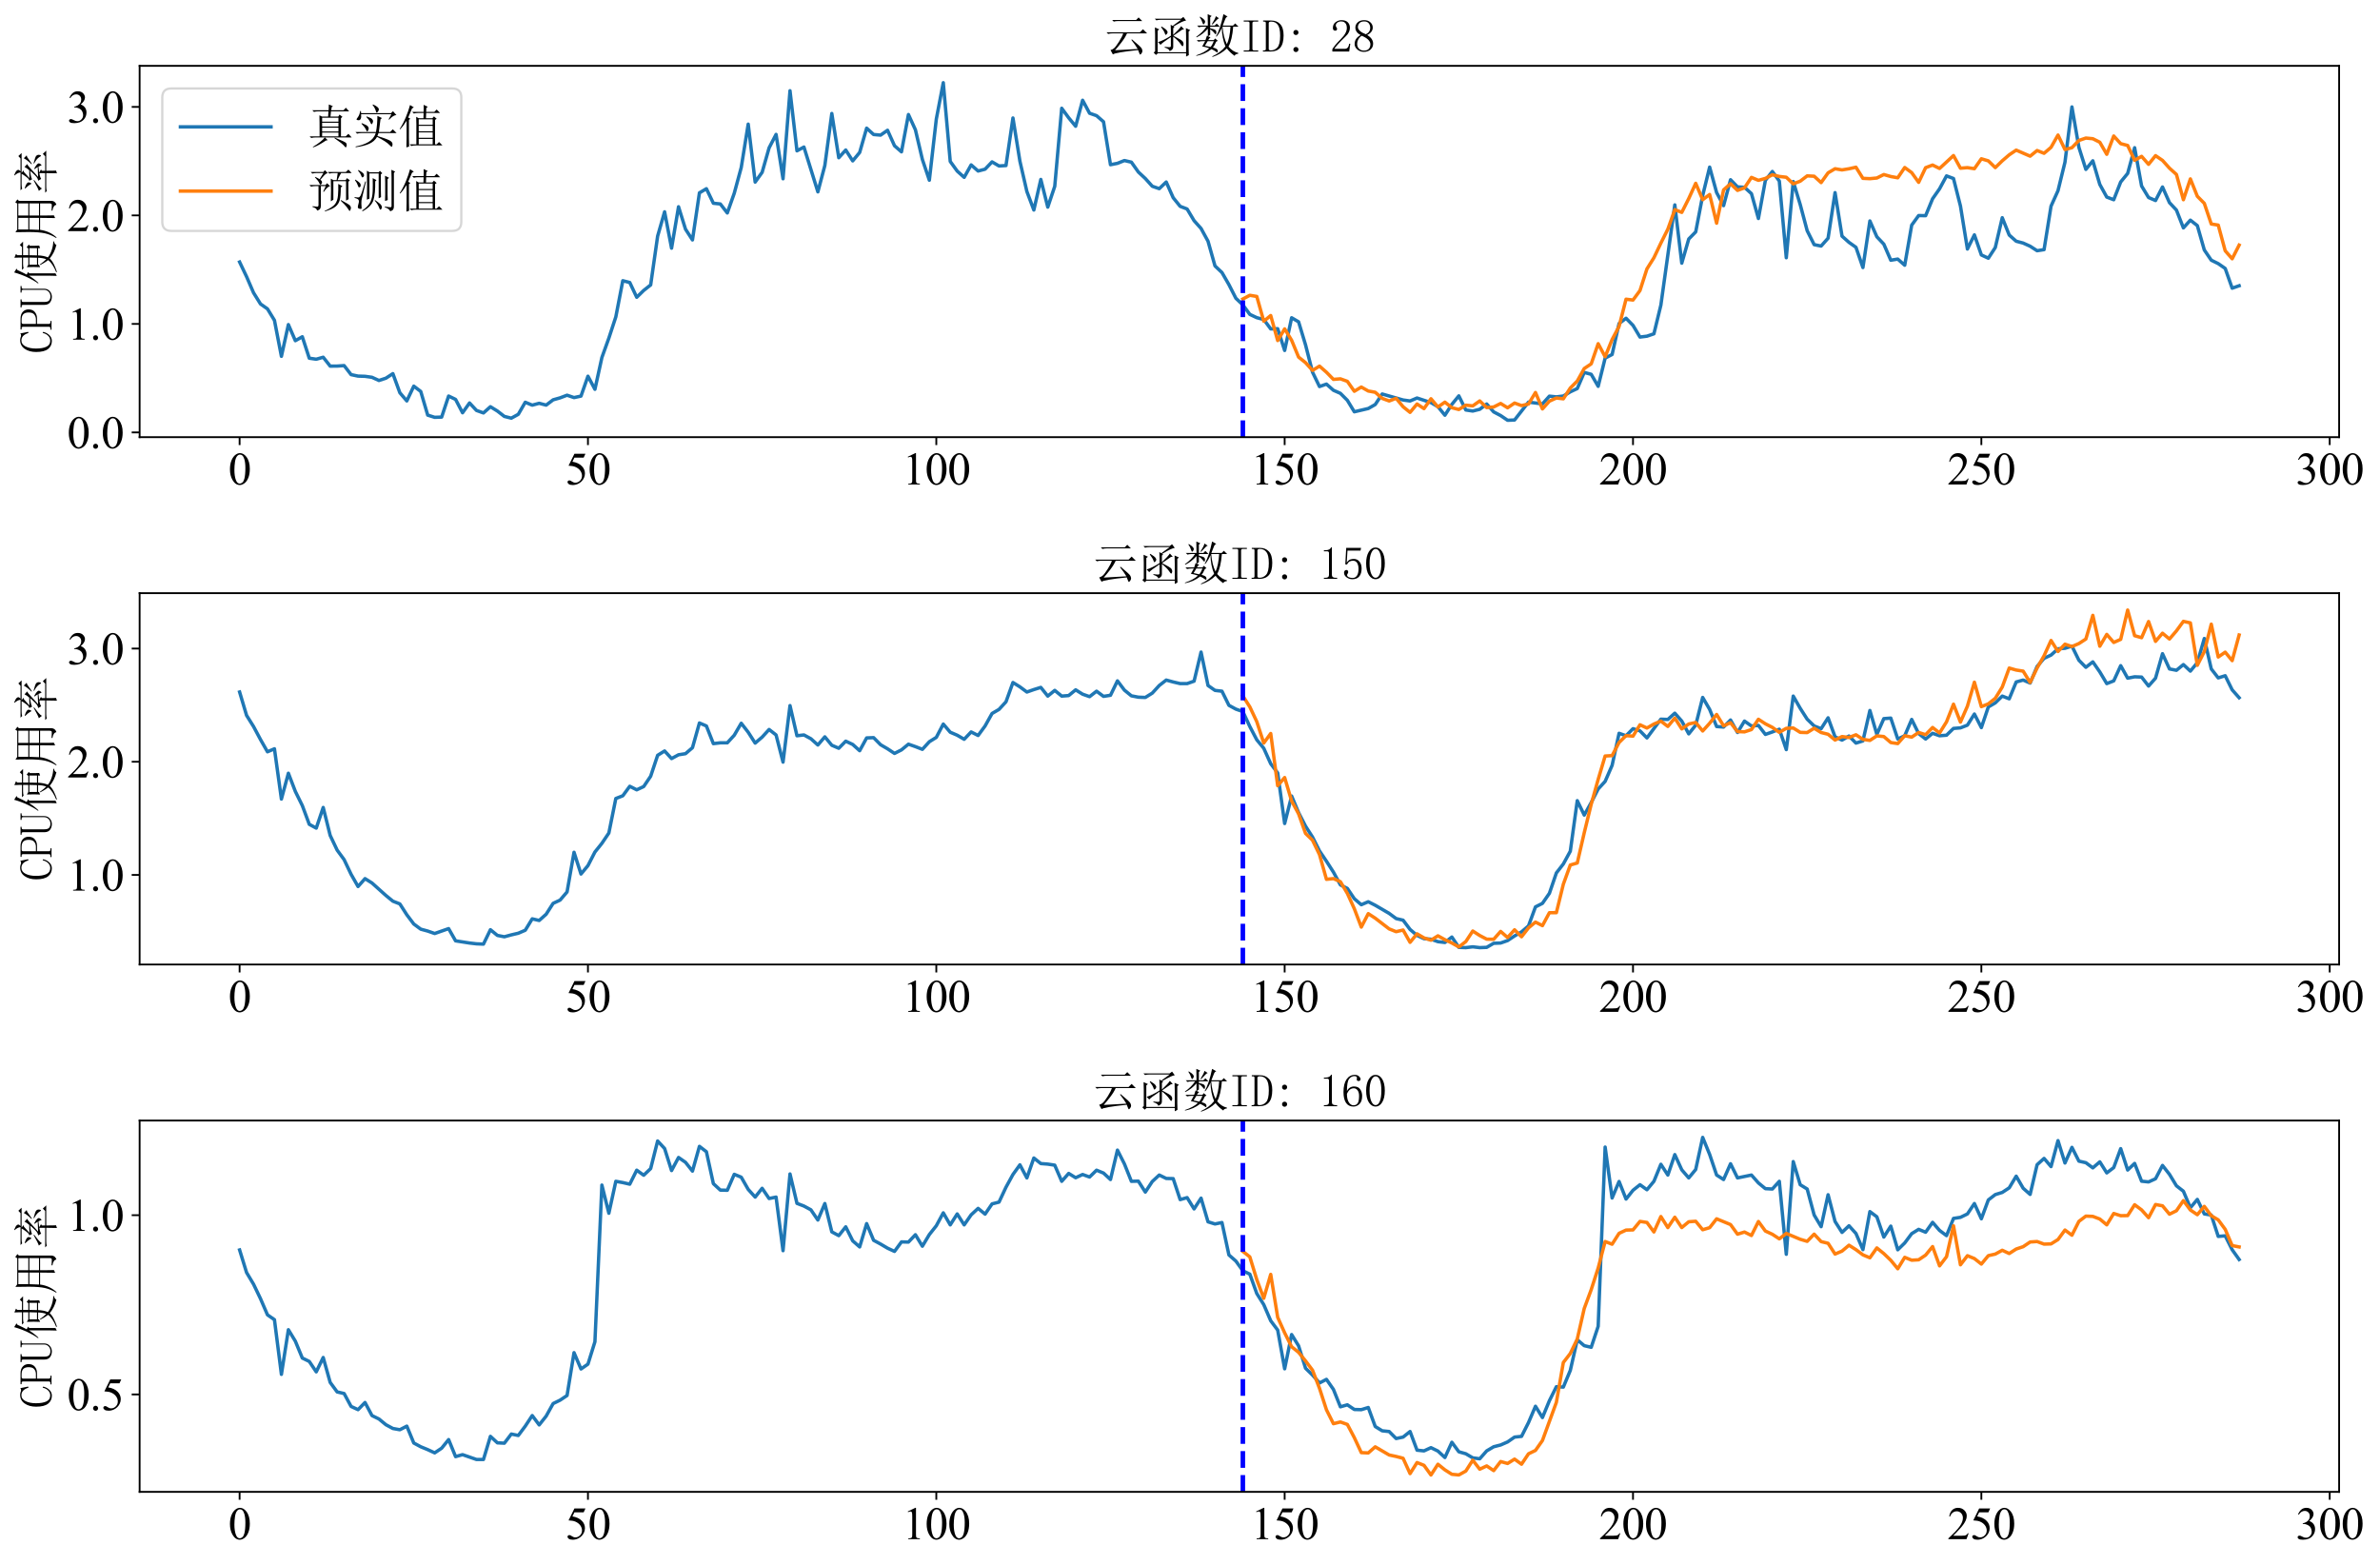 <?xml version="1.0" encoding="utf-8" standalone="no"?>
<!DOCTYPE svg PUBLIC "-//W3C//DTD SVG 1.1//EN"
  "http://www.w3.org/Graphics/SVG/1.1/DTD/svg11.dtd">
<svg xmlns:xlink="http://www.w3.org/1999/xlink" width="1050.602pt" height="690.954pt" viewBox="0 0 1050.602 690.954" xmlns="http://www.w3.org/2000/svg" version="1.1">
 <defs>
  <style type="text/css">*{stroke-linejoin: round; stroke-linecap: butt}</style>
 </defs>
 <g id="figure_1">
  <g id="patch_1">
   <path d="M 0 690.954 
L 1050.602 690.954 
L 1050.602 0 
L 0 0 
z
" style="fill: #ffffff"/>
  </g>
  <g id="axes_1">
   <g id="patch_2">
    <path d="M 61.638 192.988 
L 1032.554 192.988 
L 1032.554 29.059 
L 61.638 29.059 
z
" style="fill: #ffffff"/>
   </g>
   <g id="matplotlib.axis_1">
    <g id="xtick_1">
     <g id="line2d_1">
      <defs>
       <path id="mdbbb9fe0a3" d="M 0 0 
L 0 3.5 
" style="stroke: #000000; stroke-width: 0.8"/>
      </defs>
      <g>
       <use xlink:href="#mdbbb9fe0a3" x="105.77" y="192.988" style="stroke: #000000; stroke-width: 0.8"/>
      </g>
     </g>
     <g id="text_1">
      <!-- 0 -->
      <g transform="translate(100.77 213.876) scale(0.2 -0.2)">
       <defs>
        <path id="TimesNewRomanPSMT-30" d="M 231 2094 
Q 231 2819 450 3342 
Q 669 3866 1031 4122 
Q 1313 4325 1613 4325 
Q 2100 4325 2488 3828 
Q 2972 3213 2972 2159 
Q 2972 1422 2759 906 
Q 2547 391 2217 158 
Q 1888 -75 1581 -75 
Q 975 -75 572 641 
Q 231 1244 231 2094 
z
M 844 2016 
Q 844 1141 1059 588 
Q 1238 122 1591 122 
Q 1759 122 1940 273 
Q 2122 425 2216 781 
Q 2359 1319 2359 2297 
Q 2359 3022 2209 3506 
Q 2097 3866 1919 4016 
Q 1791 4119 1609 4119 
Q 1397 4119 1231 3928 
Q 1006 3669 925 3112 
Q 844 2556 844 2016 
z
" transform="scale(0.016)"/>
       </defs>
       <use xlink:href="#TimesNewRomanPSMT-30"/>
      </g>
     </g>
    </g>
    <g id="xtick_2">
     <g id="line2d_2">
      <g>
       <use xlink:href="#mdbbb9fe0a3" x="259.542" y="192.988" style="stroke: #000000; stroke-width: 0.8"/>
      </g>
     </g>
     <g id="text_2">
      <!-- 50 -->
      <g transform="translate(249.542 213.876) scale(0.2 -0.2)">
       <defs>
        <path id="TimesNewRomanPSMT-35" d="M 2778 4238 
L 2534 3706 
L 1259 3706 
L 981 3138 
Q 1809 3016 2294 2522 
Q 2709 2097 2709 1522 
Q 2709 1188 2573 903 
Q 2438 619 2231 419 
Q 2025 219 1772 97 
Q 1413 -75 1034 -75 
Q 653 -75 479 54 
Q 306 184 306 341 
Q 306 428 378 495 
Q 450 563 559 563 
Q 641 563 702 538 
Q 763 513 909 409 
Q 1144 247 1384 247 
Q 1750 247 2026 523 
Q 2303 800 2303 1197 
Q 2303 1581 2056 1914 
Q 1809 2247 1375 2428 
Q 1034 2569 447 2591 
L 1259 4238 
L 2778 4238 
z
" transform="scale(0.016)"/>
       </defs>
       <use xlink:href="#TimesNewRomanPSMT-35"/>
       <use xlink:href="#TimesNewRomanPSMT-30" x="50"/>
      </g>
     </g>
    </g>
    <g id="xtick_3">
     <g id="line2d_3">
      <g>
       <use xlink:href="#mdbbb9fe0a3" x="413.314" y="192.988" style="stroke: #000000; stroke-width: 0.8"/>
      </g>
     </g>
     <g id="text_3">
      <!-- 100 -->
      <g transform="translate(398.314 213.876) scale(0.2 -0.2)">
       <defs>
        <path id="TimesNewRomanPSMT-31" d="M 750 3822 
L 1781 4325 
L 1884 4325 
L 1884 747 
Q 1884 391 1914 303 
Q 1944 216 2037 169 
Q 2131 122 2419 116 
L 2419 0 
L 825 0 
L 825 116 
Q 1125 122 1212 167 
Q 1300 213 1334 289 
Q 1369 366 1369 747 
L 1369 3034 
Q 1369 3497 1338 3628 
Q 1316 3728 1258 3775 
Q 1200 3822 1119 3822 
Q 1003 3822 797 3725 
L 750 3822 
z
" transform="scale(0.016)"/>
       </defs>
       <use xlink:href="#TimesNewRomanPSMT-31"/>
       <use xlink:href="#TimesNewRomanPSMT-30" x="50"/>
       <use xlink:href="#TimesNewRomanPSMT-30" x="100"/>
      </g>
     </g>
    </g>
    <g id="xtick_4">
     <g id="line2d_4">
      <g>
       <use xlink:href="#mdbbb9fe0a3" x="567.086" y="192.988" style="stroke: #000000; stroke-width: 0.8"/>
      </g>
     </g>
     <g id="text_4">
      <!-- 150 -->
      <g transform="translate(552.086 213.876) scale(0.2 -0.2)">
       <use xlink:href="#TimesNewRomanPSMT-31"/>
       <use xlink:href="#TimesNewRomanPSMT-35" x="50"/>
       <use xlink:href="#TimesNewRomanPSMT-30" x="100"/>
      </g>
     </g>
    </g>
    <g id="xtick_5">
     <g id="line2d_5">
      <g>
       <use xlink:href="#mdbbb9fe0a3" x="720.858" y="192.988" style="stroke: #000000; stroke-width: 0.8"/>
      </g>
     </g>
     <g id="text_5">
      <!-- 200 -->
      <g transform="translate(705.858 213.876) scale(0.2 -0.2)">
       <defs>
        <path id="TimesNewRomanPSMT-32" d="M 2934 816 
L 2638 0 
L 138 0 
L 138 116 
Q 1241 1122 1691 1759 
Q 2141 2397 2141 2925 
Q 2141 3328 1894 3587 
Q 1647 3847 1303 3847 
Q 991 3847 742 3664 
Q 494 3481 375 3128 
L 259 3128 
Q 338 3706 661 4015 
Q 984 4325 1469 4325 
Q 1984 4325 2329 3994 
Q 2675 3663 2675 3213 
Q 2675 2891 2525 2569 
Q 2294 2063 1775 1497 
Q 997 647 803 472 
L 1909 472 
Q 2247 472 2383 497 
Q 2519 522 2628 598 
Q 2738 675 2819 816 
L 2934 816 
z
" transform="scale(0.016)"/>
       </defs>
       <use xlink:href="#TimesNewRomanPSMT-32"/>
       <use xlink:href="#TimesNewRomanPSMT-30" x="50"/>
       <use xlink:href="#TimesNewRomanPSMT-30" x="100"/>
      </g>
     </g>
    </g>
    <g id="xtick_6">
     <g id="line2d_6">
      <g>
       <use xlink:href="#mdbbb9fe0a3" x="874.63" y="192.988" style="stroke: #000000; stroke-width: 0.8"/>
      </g>
     </g>
     <g id="text_6">
      <!-- 250 -->
      <g transform="translate(859.63 213.876) scale(0.2 -0.2)">
       <use xlink:href="#TimesNewRomanPSMT-32"/>
       <use xlink:href="#TimesNewRomanPSMT-35" x="50"/>
       <use xlink:href="#TimesNewRomanPSMT-30" x="100"/>
      </g>
     </g>
    </g>
    <g id="xtick_7">
     <g id="line2d_7">
      <g>
       <use xlink:href="#mdbbb9fe0a3" x="1028.402" y="192.988" style="stroke: #000000; stroke-width: 0.8"/>
      </g>
     </g>
     <g id="text_7">
      <!-- 300 -->
      <g transform="translate(1013.402 213.876) scale(0.2 -0.2)">
       <defs>
        <path id="TimesNewRomanPSMT-33" d="M 325 3431 
Q 506 3859 782 4092 
Q 1059 4325 1472 4325 
Q 1981 4325 2253 3994 
Q 2459 3747 2459 3466 
Q 2459 3003 1878 2509 
Q 2269 2356 2469 2072 
Q 2669 1788 2669 1403 
Q 2669 853 2319 450 
Q 1863 -75 997 -75 
Q 569 -75 414 31 
Q 259 138 259 259 
Q 259 350 332 419 
Q 406 488 509 488 
Q 588 488 669 463 
Q 722 447 909 348 
Q 1097 250 1169 231 
Q 1284 197 1416 197 
Q 1734 197 1970 444 
Q 2206 691 2206 1028 
Q 2206 1275 2097 1509 
Q 2016 1684 1919 1775 
Q 1784 1900 1550 2001 
Q 1316 2103 1072 2103 
L 972 2103 
L 972 2197 
Q 1219 2228 1467 2375 
Q 1716 2522 1828 2728 
Q 1941 2934 1941 3181 
Q 1941 3503 1739 3701 
Q 1538 3900 1238 3900 
Q 753 3900 428 3381 
L 325 3431 
z
" transform="scale(0.016)"/>
       </defs>
       <use xlink:href="#TimesNewRomanPSMT-33"/>
       <use xlink:href="#TimesNewRomanPSMT-30" x="50"/>
       <use xlink:href="#TimesNewRomanPSMT-30" x="100"/>
      </g>
     </g>
    </g>
   </g>
   <g id="matplotlib.axis_2">
    <g id="ytick_1">
     <g id="line2d_8">
      <defs>
       <path id="m0cd4609232" d="M 0 0 
L -3.5 0 
" style="stroke: #000000; stroke-width: 0.8"/>
      </defs>
      <g>
       <use xlink:href="#m0cd4609232" x="61.638" y="190.892" style="stroke: #000000; stroke-width: 0.8"/>
      </g>
     </g>
     <g id="text_8">
      <!-- 0.0 -->
      <g transform="translate(29.637 197.836) scale(0.2 -0.2)">
       <defs>
        <path id="TimesNewRomanPSMT-2e" d="M 800 606 
Q 947 606 1047 504 
Q 1147 403 1147 259 
Q 1147 116 1045 14 
Q 944 -88 800 -88 
Q 656 -88 554 14 
Q 453 116 453 259 
Q 453 406 554 506 
Q 656 606 800 606 
z
" transform="scale(0.016)"/>
       </defs>
       <use xlink:href="#TimesNewRomanPSMT-30"/>
       <use xlink:href="#TimesNewRomanPSMT-2e" x="50"/>
       <use xlink:href="#TimesNewRomanPSMT-30" x="75"/>
      </g>
     </g>
    </g>
    <g id="ytick_2">
     <g id="line2d_9">
      <g>
       <use xlink:href="#m0cd4609232" x="61.638" y="142.991" style="stroke: #000000; stroke-width: 0.8"/>
      </g>
     </g>
     <g id="text_9">
      <!-- 1.0 -->
      <g transform="translate(29.637 149.935) scale(0.2 -0.2)">
       <use xlink:href="#TimesNewRomanPSMT-31"/>
       <use xlink:href="#TimesNewRomanPSMT-2e" x="50"/>
       <use xlink:href="#TimesNewRomanPSMT-30" x="75"/>
      </g>
     </g>
    </g>
    <g id="ytick_3">
     <g id="line2d_10">
      <g>
       <use xlink:href="#m0cd4609232" x="61.638" y="95.089" style="stroke: #000000; stroke-width: 0.8"/>
      </g>
     </g>
     <g id="text_10">
      <!-- 2.0 -->
      <g transform="translate(29.637 102.033) scale(0.2 -0.2)">
       <use xlink:href="#TimesNewRomanPSMT-32"/>
       <use xlink:href="#TimesNewRomanPSMT-2e" x="50"/>
       <use xlink:href="#TimesNewRomanPSMT-30" x="75"/>
      </g>
     </g>
    </g>
    <g id="ytick_4">
     <g id="line2d_11">
      <g>
       <use xlink:href="#m0cd4609232" x="61.638" y="47.188" style="stroke: #000000; stroke-width: 0.8"/>
      </g>
     </g>
     <g id="text_11">
      <!-- 3.0 -->
      <g transform="translate(29.637 54.132) scale(0.2 -0.2)">
       <use xlink:href="#TimesNewRomanPSMT-33"/>
       <use xlink:href="#TimesNewRomanPSMT-2e" x="50"/>
       <use xlink:href="#TimesNewRomanPSMT-30" x="75"/>
      </g>
     </g>
    </g>
    <g id="text_12">
     <!-- CPU使用率 -->
     <g transform="translate(23.059 156.024) rotate(-90) scale(0.2 -0.2)">
      <defs>
       <path id="SimSun-43" d="M 1725 50 
Q 1025 50 612 575 
Q 200 1100 200 2225 
Q 200 3175 637 3800 
Q 1075 4425 1825 4425 
Q 2000 4425 2175 4375 
Q 2350 4300 2475 4300 
Q 2575 4300 2637 4325 
Q 2700 4350 2750 4425 
L 2975 3325 
L 2825 3275 
Q 2675 3750 2425 4000 
Q 2175 4250 1775 4250 
Q 1250 4250 962 3675 
Q 675 3100 675 2250 
Q 675 1325 925 800 
Q 1175 275 1750 275 
Q 2150 275 2437 562 
Q 2725 850 2825 1325 
L 2975 1250 
Q 2850 725 2512 387 
Q 2175 50 1725 50 
z
" transform="scale(0.016)"/>
       <path id="SimSun-50" d="M 950 2100 
L 950 450 
Q 950 350 1012 300 
Q 1075 250 1175 250 
L 1350 250 
L 1350 100 
L 150 100 
L 150 250 
L 325 250 
Q 450 250 500 300 
Q 550 350 550 450 
L 550 4025 
Q 550 4125 500 4175 
Q 450 4225 325 4225 
L 175 4225 
L 175 4375 
L 1650 4375 
Q 2275 4375 2612 4062 
Q 2950 3750 2950 3275 
Q 2950 2700 2587 2400 
Q 2225 2100 1725 2100 
L 950 2100 
z
M 1575 2250 
Q 1950 2250 2237 2475 
Q 2525 2700 2525 3250 
Q 2525 3750 2287 3987 
Q 2050 4225 1525 4225 
L 1175 4225 
Q 1075 4225 1012 4175 
Q 950 4125 950 4025 
L 950 2250 
L 1575 2250 
z
" transform="scale(0.016)"/>
       <path id="SimSun-55" d="M 1625 250 
Q 2000 250 2262 500 
Q 2525 750 2525 1125 
L 2525 4025 
Q 2525 4125 2475 4175 
Q 2425 4225 2300 4225 
L 2150 4225 
L 2150 4375 
L 3050 4375 
L 3050 4225 
L 2900 4225 
Q 2800 4225 2737 4175 
Q 2675 4125 2675 4025 
L 2675 1125 
Q 2675 625 2337 337 
Q 2000 50 1575 50 
Q 1125 50 787 300 
Q 450 550 450 1100 
L 450 4025 
Q 450 4125 400 4175 
Q 350 4225 225 4225 
L 100 4225 
L 100 4375 
L 1200 4375 
L 1200 4225 
L 1075 4225 
Q 975 4225 912 4175 
Q 850 4125 850 4025 
L 850 1100 
Q 850 600 1062 425 
Q 1275 250 1625 250 
z
" transform="scale(0.016)"/>
       <path id="SimSun-4f7f" d="M 2875 3150 
L 2875 2100 
L 3825 2100 
Q 3850 2825 3850 3150 
L 2875 3150 
z
M 4175 3150 
Q 4175 2800 4150 2100 
L 5150 2100 
L 5150 3150 
L 4175 3150 
z
M 5475 3100 
L 5475 2425 
Q 5475 2100 5500 1800 
L 5150 1675 
L 5150 1950 
L 4150 1950 
Q 4125 1175 3875 600 
Q 4275 275 4875 75 
Q 5475 -125 6075 -150 
L 6075 -250 
Q 5700 -300 5600 -575 
Q 4525 -325 3725 350 
Q 3425 25 2925 -225 
Q 2425 -475 1875 -650 
L 1825 -550 
Q 2400 -325 2850 -25 
Q 3300 275 3500 575 
Q 3200 925 2825 1650 
L 2900 1700 
Q 3325 1100 3625 825 
Q 3800 1300 3825 1950 
L 2875 1950 
L 2875 1825 
L 2525 1675 
Q 2550 2075 2550 2562 
Q 2550 3050 2525 3500 
L 2875 3300 
L 3850 3300 
L 3850 4025 
L 2975 4025 
Q 2650 4025 2375 3950 
L 2150 4175 
L 3850 4175 
L 3850 4525 
Q 3850 4775 3825 5225 
L 4350 5000 
L 4175 4825 
L 4175 4175 
L 5300 4175 
L 5600 4475 
L 6050 4025 
L 4175 4025 
L 4175 3300 
L 5100 3300 
L 5275 3525 
L 5650 3225 
L 5475 3100 
z
M 1675 3175 
L 1675 -450 
L 1325 -625 
Q 1350 -75 1350 350 
L 1350 3200 
Q 900 2475 350 1900 
L 275 1950 
Q 700 2525 1112 3400 
Q 1525 4275 1800 5250 
L 2325 4925 
L 2125 4800 
Q 1725 3925 1500 3525 
L 1875 3325 
L 1675 3175 
z
" transform="scale(0.016)"/>
       <path id="SimSun-7528" d="M 3400 3150 
L 3400 1825 
L 5075 1825 
L 5075 3150 
L 3400 3150 
z
M 4075 100 
Q 4725 50 4900 62 
Q 5075 75 5075 400 
L 5075 1675 
L 3400 1675 
Q 3400 75 3425 -225 
L 3050 -400 
Q 3075 1025 3075 1675 
L 1425 1675 
Q 1250 350 375 -600 
L 300 -550 
Q 775 225 950 1025 
Q 1125 1825 1125 3225 
Q 1125 4625 1100 5075 
L 1475 4825 
L 5050 4825 
L 5225 5100 
L 5625 4800 
L 5425 4600 
L 5425 225 
Q 5450 -400 4875 -575 
Q 4825 -150 4075 -25 
L 4075 100 
z
M 1475 4675 
L 1475 3300 
L 3075 3300 
L 3075 4675 
L 1475 4675 
z
M 3400 4675 
L 3400 3300 
L 5075 3300 
L 5075 4675 
L 3400 4675 
z
M 1475 3150 
Q 1450 2100 1425 1825 
L 3075 1825 
L 3075 3150 
L 1475 3150 
z
" transform="scale(0.016)"/>
       <path id="SimSun-7387" d="M 875 3725 
L 925 3800 
Q 1375 3650 1550 3525 
Q 1725 3400 1725 3250 
Q 1725 3175 1662 3025 
Q 1600 2875 1550 2875 
Q 1500 2875 1425 3050 
Q 1275 3325 875 3725 
z
M 550 1850 
Q 875 1925 2000 2575 
L 2050 2500 
Q 1675 2225 1337 1937 
Q 1000 1650 875 1425 
L 550 1850 
z
M 5200 3450 
Q 4800 3150 4275 2800 
L 4225 2875 
Q 4775 3400 5050 3925 
L 5450 3525 
L 5200 3450 
z
M 4325 2500 
L 4350 2575 
Q 5225 2350 5375 2212 
Q 5525 2075 5525 1900 
Q 5525 1775 5487 1662 
Q 5450 1550 5400 1550 
Q 5325 1550 5200 1800 
Q 4975 2150 4325 2500 
z
M 3150 3900 
Q 2500 3300 2300 3150 
Q 2800 3150 3400 3175 
Q 3700 3500 3850 3825 
L 4250 3450 
Q 4050 3400 3450 2825 
Q 2850 2250 2475 1950 
Q 3150 1975 3850 2000 
Q 3750 2175 3550 2450 
L 3600 2500 
Q 4050 2250 4200 2100 
Q 4350 1950 4350 1850 
Q 4350 1775 4250 1625 
Q 4150 1475 4100 1475 
Q 4075 1475 4050 1550 
Q 4000 1700 3900 1900 
Q 3650 1875 3075 1800 
L 3500 1550 
L 3325 1425 
L 3325 975 
L 5325 975 
L 5650 1300 
L 6100 825 
L 3325 825 
Q 3325 -275 3350 -525 
L 2975 -650 
Q 3000 0 3000 825 
L 1125 825 
Q 800 825 525 750 
L 300 975 
L 3000 975 
L 3000 1775 
Q 2450 1700 2200 1525 
L 1950 1950 
Q 2275 1950 2675 2350 
Q 3075 2750 3325 3050 
Q 2400 2950 2150 2775 
L 1950 3175 
Q 2150 3150 2475 3575 
Q 2800 4000 2900 4225 
L 1450 4225 
Q 1125 4225 850 4150 
L 625 4375 
L 3100 4375 
Q 3050 4800 2675 5200 
L 2725 5250 
Q 3225 5050 3337 4912 
Q 3450 4775 3450 4700 
Q 3450 4550 3250 4375 
L 5025 4375 
L 5350 4675 
L 5775 4225 
L 3050 4225 
L 3375 3950 
L 3150 3900 
z
" transform="scale(0.016)"/>
      </defs>
      <use xlink:href="#SimSun-43"/>
      <use xlink:href="#SimSun-50" x="50"/>
      <use xlink:href="#SimSun-55" x="100"/>
      <use xlink:href="#SimSun-4f7f" x="150"/>
      <use xlink:href="#SimSun-7528" x="250"/>
      <use xlink:href="#SimSun-7387" x="350"/>
     </g>
    </g>
   </g>
   <g id="line2d_12">
    <path d="M 105.77 115.668 
L 108.846 122.125 
L 111.921 129.243 
L 114.996 134.186 
L 118.072 136.352 
L 121.147 141.4 
L 124.223 157.294 
L 127.298 143.297 
L 130.374 150.396 
L 133.449 148.667 
L 136.524 158.128 
L 139.6 158.578 
L 142.675 157.706 
L 145.751 161.624 
L 148.826 161.605 
L 151.902 161.394 
L 154.977 165.38 
L 158.053 166.031 
L 161.128 166.127 
L 164.203 166.558 
L 167.279 167.967 
L 170.354 166.951 
L 173.43 164.949 
L 176.505 173.37 
L 179.581 176.986 
L 182.656 170.467 
L 185.732 172.805 
L 188.807 183.257 
L 191.882 184.229 
L 194.958 184.119 
L 198.033 174.836 
L 201.109 176.321 
L 204.184 182.217 
L 207.26 177.892 
L 210.335 181.192 
L 213.411 182.289 
L 216.486 179.549 
L 219.561 181.451 
L 222.637 183.827 
L 225.712 184.598 
L 228.788 182.902 
L 231.863 177.58 
L 234.939 178.859 
L 238.014 178.035 
L 241.089 178.84 
L 244.165 176.503 
L 247.24 175.631 
L 250.316 174.462 
L 253.391 175.516 
L 256.467 174.855 
L 259.542 166.079 
L 262.618 171.856 
L 265.693 157.826 
L 268.768 149.261 
L 271.844 139.877 
L 274.919 123.926 
L 277.995 124.712 
L 281.07 131.226 
L 284.146 128.218 
L 287.221 125.785 
L 290.297 104.243 
L 293.372 93.499 
L 296.447 109.556 
L 299.523 91.276 
L 302.598 101.158 
L 305.674 105.915 
L 308.749 85.131 
L 311.825 83.315 
L 314.9 89.724 
L 317.975 90.041 
L 321.051 94.007 
L 324.126 85.298 
L 327.202 73.95 
L 330.277 54.804 
L 333.353 80.379 
L 336.428 76.072 
L 339.504 65.266 
L 342.579 59.336 
L 345.654 78.918 
L 348.73 40.06 
L 351.805 66.578 
L 354.881 64.916 
L 361.032 84.695 
L 364.107 73.059 
L 367.183 50.105 
L 370.258 69.625 
L 373.333 66.229 
L 376.409 71.019 
L 379.484 67.297 
L 382.56 56.581 
L 385.635 59.384 
L 388.711 59.652 
L 391.786 57.506 
L 394.862 64.346 
L 397.937 67.029 
L 401.012 50.565 
L 404.088 57.29 
L 407.163 70.387 
L 410.239 79.55 
L 413.314 52.586 
L 416.39 36.511 
L 419.465 71.268 
L 422.54 75.526 
L 425.616 78.286 
L 428.691 72.796 
L 431.767 75.498 
L 434.842 74.693 
L 437.918 71.464 
L 440.993 73.265 
L 444.069 73.083 
L 447.144 52.088 
L 450.219 71.177 
L 453.295 84.551 
L 456.37 92.713 
L 459.446 79.22 
L 462.521 91.43 
L 465.597 82.252 
L 468.672 47.791 
L 471.748 52.007 
L 474.823 55.729 
L 477.898 44.261 
L 480.974 49.995 
L 484.049 51.068 
L 487.125 53.75 
L 490.2 72.71 
L 493.276 72.106 
L 496.351 70.87 
L 499.427 71.589 
L 502.502 75.929 
L 505.577 78.803 
L 508.653 82.223 
L 511.728 83.286 
L 514.804 80.355 
L 517.879 87.281 
L 520.955 91.09 
L 524.03 92.263 
L 527.105 97.413 
L 530.181 100.861 
L 533.256 106.495 
L 536.332 117.392 
L 539.407 120.305 
L 542.483 125.65 
L 545.558 131.681 
L 548.634 134.603 
L 551.709 138.785 
L 554.784 140.236 
L 557.86 141.056 
L 560.935 145.194 
L 564.011 145.108 
L 567.086 154.707 
L 570.162 140.28 
L 573.237 142.076 
L 576.313 152.274 
L 579.388 164.297 
L 582.463 170.639 
L 585.539 169.566 
L 588.614 172.287 
L 591.69 173.638 
L 594.765 176.723 
L 597.841 181.786 
L 603.992 180.34 
L 607.067 178.586 
L 610.142 173.935 
L 619.369 176.579 
L 622.444 177.01 
L 625.52 175.703 
L 631.67 177.729 
L 634.746 179.525 
L 637.821 183.295 
L 640.897 178.514 
L 643.972 174.759 
L 647.048 180.991 
L 650.123 181.456 
L 653.199 180.689 
L 656.274 178.352 
L 659.349 181.829 
L 662.425 183.448 
L 665.5 185.537 
L 668.576 185.407 
L 674.727 177.518 
L 680.878 178.304 
L 683.953 174.884 
L 687.028 175.2 
L 690.104 174.826 
L 693.179 172.977 
L 696.255 171.53 
L 699.33 164.417 
L 702.406 165.236 
L 705.481 170.544 
L 708.556 158.094 
L 711.632 156.489 
L 714.707 142.823 
L 717.783 140.5 
L 720.858 143.642 
L 723.934 148.796 
L 727.009 148.413 
L 730.085 147.359 
L 733.16 134.685 
L 739.311 90.457 
L 742.386 116.166 
L 745.462 105.508 
L 748.537 102.37 
L 751.613 86.319 
L 754.688 73.773 
L 757.764 85.011 
L 760.839 90.778 
L 763.914 79.349 
L 766.99 82.51 
L 770.065 82.683 
L 773.141 85.48 
L 776.216 96.455 
L 779.292 79.612 
L 782.367 75.699 
L 785.443 79.924 
L 788.518 113.78 
L 791.593 80.154 
L 794.669 90.299 
L 797.744 101.848 
L 800.82 107.999 
L 803.895 108.621 
L 806.971 105.149 
L 810.046 85.04 
L 813.121 104.243 
L 816.197 106.993 
L 819.272 109.172 
L 822.348 118.106 
L 825.423 97.542 
L 828.499 104.526 
L 831.574 107.783 
L 834.65 114.873 
L 837.725 114.37 
L 840.8 117.076 
L 843.876 99.391 
L 846.951 95.156 
L 850.027 95.214 
L 853.102 87.741 
L 856.178 83.344 
L 859.253 77.653 
L 862.329 78.803 
L 865.404 90.96 
L 868.479 109.934 
L 871.555 103.683 
L 874.63 112.545 
L 877.706 113.986 
L 880.781 109.268 
L 883.857 96.11 
L 886.932 103.759 
L 890.008 106.49 
L 893.083 107.304 
L 896.158 108.693 
L 899.234 110.681 
L 902.309 110.202 
L 905.385 91.013 
L 908.46 84.177 
L 911.536 71.603 
L 914.611 47.212 
L 917.686 65.05 
L 920.762 74.779 
L 923.837 70.985 
L 926.913 81.418 
L 929.988 86.994 
L 933.064 88.172 
L 936.139 80.326 
L 939.215 76.556 
L 942.29 65.218 
L 945.365 82.108 
L 948.441 87.195 
L 951.516 88.517 
L 954.592 82.549 
L 957.667 89.456 
L 960.743 92.742 
L 963.818 100.598 
L 966.894 97.197 
L 969.969 99.592 
L 973.044 110.341 
L 976.12 114.863 
L 979.195 116.377 
L 982.271 118.504 
L 985.346 127.222 
L 988.422 126.149 
L 988.422 126.149 
" clip-path="url(#p90b5c0fcb0)" style="fill: none; stroke: #1f77b4; stroke-width: 1.5; stroke-linecap: square"/>
   </g>
   <g id="line2d_13">
    <path d="M 548.634 131.995 
L 551.709 130.359 
L 554.784 130.867 
L 557.86 141.792 
L 560.935 139.296 
L 564.011 150.331 
L 567.086 145.187 
L 570.162 150.222 
L 573.237 157.64 
L 576.313 160.106 
L 579.388 163.521 
L 582.463 161.629 
L 585.539 164.327 
L 588.614 167.477 
L 591.69 167.237 
L 594.765 168.341 
L 597.841 172.722 
L 600.916 170.866 
L 603.992 172.611 
L 607.067 173.169 
L 610.142 175.876 
L 613.218 177.01 
L 616.293 175.842 
L 619.369 179.563 
L 622.444 182.041 
L 625.52 178.351 
L 628.595 180.385 
L 631.67 176.031 
L 634.746 179.668 
L 637.821 177.528 
L 640.897 179.981 
L 643.972 180.774 
L 647.048 178.858 
L 650.123 179.177 
L 653.199 176.995 
L 656.274 179.922 
L 659.349 179.664 
L 662.425 178.111 
L 665.5 180.018 
L 668.576 177.929 
L 671.651 179.046 
L 674.727 178.352 
L 677.802 173.269 
L 680.878 180.514 
L 683.953 177.089 
L 687.028 175.699 
L 690.104 176.057 
L 693.179 171.292 
L 696.255 168.199 
L 699.33 162.684 
L 702.406 160.634 
L 705.481 151.723 
L 708.556 157.482 
L 711.632 149.885 
L 714.707 144.091 
L 717.783 132.084 
L 720.858 132.455 
L 723.934 128.269 
L 727.009 118.701 
L 730.085 113.792 
L 733.16 107.319 
L 736.235 101.17 
L 739.311 92.556 
L 742.386 93.761 
L 745.462 87.652 
L 748.537 80.928 
L 751.613 88.165 
L 754.688 85.863 
L 757.764 98.527 
L 760.839 83.829 
L 763.914 81.127 
L 766.99 84.045 
L 770.065 82.933 
L 773.141 78.315 
L 776.216 79.612 
L 779.292 78.764 
L 782.367 77.153 
L 785.443 77.896 
L 788.518 78.246 
L 791.593 81.154 
L 794.669 79.988 
L 797.744 77.642 
L 800.82 77.797 
L 803.895 80.606 
L 806.971 76.3 
L 810.046 74.493 
L 813.121 75.003 
L 816.197 74.5 
L 819.272 73.818 
L 822.348 78.733 
L 825.423 78.873 
L 828.499 78.583 
L 831.574 77.053 
L 834.65 77.926 
L 837.725 78.481 
L 840.8 73.95 
L 843.876 76.204 
L 846.951 80.492 
L 850.027 74.025 
L 853.102 72.861 
L 856.178 74.37 
L 862.329 68.67 
L 865.404 74.257 
L 868.479 74.001 
L 871.555 74.468 
L 874.63 70.098 
L 877.706 71.011 
L 880.781 73.998 
L 883.857 70.99 
L 886.932 68.346 
L 890.008 66.274 
L 896.158 68.937 
L 899.234 66.447 
L 902.309 67.668 
L 905.385 65.047 
L 908.46 59.618 
L 911.536 66.017 
L 914.611 65.199 
L 917.686 62.01 
L 920.762 60.947 
L 923.837 61.238 
L 926.913 62.792 
L 929.988 68.109 
L 933.064 60.042 
L 936.139 63.42 
L 939.215 64.217 
L 942.29 70.771 
L 945.365 69.028 
L 948.441 72.538 
L 951.516 68.713 
L 954.592 70.811 
L 957.667 74.235 
L 960.743 77.012 
L 963.818 88.169 
L 966.894 78.981 
L 969.969 86.65 
L 973.044 89.773 
L 976.12 98.887 
L 979.195 99.369 
L 982.271 110.715 
L 985.346 114.237 
L 988.422 108.204 
L 988.422 108.204 
" clip-path="url(#p90b5c0fcb0)" style="fill: none; stroke: #ff7f0e; stroke-width: 1.5; stroke-linecap: square"/>
   </g>
   <g id="line2d_14">
    <path d="M 548.634 192.988 
L 548.634 29.059 
" clip-path="url(#p90b5c0fcb0)" style="fill: none; stroke-dasharray: 7.4,3.2; stroke-dashoffset: 0; stroke: #0000ff; stroke-width: 2"/>
   </g>
   <g id="patch_3">
    <path d="M 61.638 192.988 
L 61.638 29.059 
" style="fill: none; stroke: #000000; stroke-width: 0.8; stroke-linejoin: miter; stroke-linecap: square"/>
   </g>
   <g id="patch_4">
    <path d="M 1032.554 192.988 
L 1032.554 29.059 
" style="fill: none; stroke: #000000; stroke-width: 0.8; stroke-linejoin: miter; stroke-linecap: square"/>
   </g>
   <g id="patch_5">
    <path d="M 61.638 192.988 
L 1032.554 192.988 
" style="fill: none; stroke: #000000; stroke-width: 0.8; stroke-linejoin: miter; stroke-linecap: square"/>
   </g>
   <g id="patch_6">
    <path d="M 61.638 29.059 
L 1032.554 29.059 
" style="fill: none; stroke: #000000; stroke-width: 0.8; stroke-linejoin: miter; stroke-linecap: square"/>
   </g>
   <g id="text_13">
    <!-- 云函数ID: 28 -->
    <g transform="translate(487.096 23.059) scale(0.2 -0.2)">
     <defs>
      <path id="SimSun-4e91" d="M 1200 4450 
L 4500 4450 
L 4850 4800 
L 5350 4300 
L 1975 4300 
Q 1700 4300 1425 4225 
L 1200 4450 
z
M 1600 275 
Q 2300 300 4725 450 
Q 4425 975 3850 1700 
L 3925 1775 
Q 5200 725 5287 500 
Q 5375 275 5375 175 
Q 5375 0 5250 -162 
Q 5125 -325 5075 -325 
Q 5025 -325 4975 -200 
Q 4875 50 4775 300 
Q 1650 -25 1300 -300 
L 975 300 
Q 1225 350 1462 550 
Q 1700 750 2150 1462 
Q 2600 2175 2725 2600 
L 1250 2600 
Q 925 2600 650 2525 
L 425 2750 
L 5025 2750 
L 5450 3175 
L 6025 2600 
L 3250 2600 
Q 3000 2025 2500 1375 
Q 2000 725 1600 275 
z
" transform="scale(0.016)"/>
      <path id="SimSun-51fd" d="M 3050 2275 
L 3050 3000 
Q 3050 3450 3025 3800 
L 3275 3625 
L 4450 4475 
L 1650 4475 
Q 1325 4475 1050 4400 
L 825 4625 
L 4450 4625 
L 4775 4875 
L 5150 4375 
Q 4875 4325 4550 4175 
Q 4225 4025 3400 3550 
L 3550 3450 
L 3375 3325 
L 3375 2400 
Q 4250 3225 4475 3600 
L 4875 3150 
L 4625 3125 
Q 3625 2425 3400 2275 
Q 4575 1675 4687 1487 
Q 4800 1300 4800 1150 
Q 4800 1025 4750 925 
Q 4700 825 4675 825 
Q 4575 825 4375 1150 
Q 4075 1600 3375 2150 
L 3375 725 
Q 3375 350 2875 150 
Q 2850 450 2200 650 
L 2200 750 
Q 2800 675 2925 700 
Q 3050 725 3050 850 
L 3050 2100 
Q 1850 1300 1625 1025 
L 1275 1400 
Q 1575 1475 2087 1725 
Q 2600 1975 3050 2275 
z
M 1700 3475 
L 1775 3550 
Q 2350 3200 2475 3025 
Q 2600 2850 2600 2775 
Q 2600 2650 2500 2525 
Q 2400 2400 2350 2400 
Q 2275 2400 2225 2575 
Q 2150 2875 1700 3475 
z
M 5150 0 
L 5150 2175 
Q 5150 2725 5125 3325 
L 5725 3050 
L 5500 2850 
L 5500 525 
Q 5500 100 5525 -400 
L 5150 -600 
L 5150 -150 
L 1250 -150 
L 1000 -375 
L 675 -50 
L 875 125 
L 875 2375 
Q 875 2800 850 3425 
L 1450 3150 
L 1225 2975 
L 1225 0 
L 5150 0 
z
" transform="scale(0.016)"/>
      <path id="SimSun-6570" d="M 1875 1525 
Q 1675 1200 1500 900 
Q 1825 825 2275 725 
Q 2500 975 2725 1525 
L 1875 1525 
z
M 850 4900 
Q 1325 4600 1425 4450 
Q 1525 4300 1525 4225 
Q 1525 4100 1437 3975 
Q 1350 3850 1300 3850 
Q 1225 3850 1150 4100 
Q 1050 4450 775 4850 
L 850 4900 
z
M 3000 4975 
L 3450 4675 
Q 3250 4625 3100 4425 
Q 2925 4225 2525 3825 
L 2450 3875 
Q 2925 4625 3000 4975 
z
M 1875 5250 
L 2425 5000 
L 2225 4825 
L 2225 3675 
L 2850 3675 
L 3125 3950 
L 3550 3525 
L 2225 3525 
L 2225 3300 
Q 2800 3175 2937 3062 
Q 3075 2950 3075 2775 
Q 3075 2700 3050 2587 
Q 3025 2475 2975 2475 
Q 2925 2475 2800 2650 
Q 2600 2925 2225 3175 
L 2225 2400 
L 1925 2200 
L 2275 2050 
Q 2150 2000 1950 1675 
L 2725 1675 
L 2900 1900 
L 3275 1575 
L 3050 1450 
Q 2800 875 2600 650 
Q 3000 550 3137 437 
Q 3275 325 3275 150 
Q 3275 -25 3200 -25 
Q 3125 -25 3025 75 
Q 2750 275 2400 425 
Q 1525 -275 325 -500 
L 300 -425 
Q 1450 -50 2100 550 
Q 1600 725 1125 800 
Q 1225 950 1525 1525 
L 1200 1525 
Q 875 1525 600 1450 
L 375 1675 
L 1575 1675 
Q 1675 1925 1775 2275 
L 1900 2225 
L 1900 3250 
Q 1225 2475 350 2050 
L 300 2125 
Q 1225 2775 1700 3525 
L 1250 3525 
Q 925 3525 650 3450 
L 425 3675 
L 1900 3675 
Q 1900 4575 1875 5250 
z
M 3925 3525 
Q 4050 2075 4525 1100 
Q 4925 1950 5025 3525 
L 3925 3525 
z
M 4050 5250 
L 4625 4925 
Q 4425 4850 4325 4625 
Q 4225 4400 3950 3675 
L 5375 3675 
L 5675 3975 
L 6125 3525 
L 5400 3525 
Q 5250 1675 4750 775 
Q 5325 75 6100 -100 
L 6100 -200 
Q 5625 -275 5600 -500 
Q 4950 -50 4525 525 
Q 3700 -275 2550 -650 
L 2500 -575 
Q 3650 -50 4325 800 
Q 3850 1975 3825 3375 
Q 3575 2725 3100 2150 
L 3025 2200 
Q 3625 3200 4050 5250 
z
" transform="scale(0.016)"/>
      <path id="SimSun-49" d="M 600 4225 
L 600 4375 
L 2600 4375 
L 2600 4225 
L 2025 4225 
Q 1925 4225 1862 4175 
Q 1800 4125 1800 4025 
L 1800 450 
Q 1800 350 1862 300 
Q 1925 250 2025 250 
L 2600 250 
L 2600 100 
L 600 100 
L 600 250 
L 1175 250 
Q 1300 250 1350 300 
Q 1400 350 1400 450 
L 1400 4025 
Q 1400 4125 1350 4175 
Q 1300 4225 1175 4225 
L 600 4225 
z
" transform="scale(0.016)"/>
      <path id="SimSun-44" d="M 2500 2275 
Q 2500 3350 2175 3787 
Q 1850 4225 1275 4225 
Q 1100 4225 1012 4175 
Q 925 4125 925 4025 
L 925 450 
Q 925 350 1000 300 
Q 1075 250 1200 250 
Q 1750 250 2125 662 
Q 2500 1075 2500 2275 
z
M 525 4025 
Q 525 4125 475 4175 
Q 425 4225 300 4225 
L 150 4225 
L 150 4375 
L 1275 4375 
Q 2050 4375 2512 3875 
Q 2975 3375 2975 2325 
Q 2975 1175 2525 637 
Q 2075 100 1200 100 
L 125 100 
L 125 250 
L 300 250 
Q 425 250 475 300 
Q 525 350 525 450 
L 525 4025 
z
" transform="scale(0.016)"/>
      <path id="SimSun-3a" d="M 1900 2725 
Q 1900 2575 1800 2475 
Q 1700 2375 1550 2375 
Q 1400 2375 1300 2475 
Q 1200 2575 1200 2725 
Q 1200 2875 1300 2975 
Q 1400 3075 1550 3075 
Q 1700 3075 1800 2975 
Q 1900 2875 1900 2725 
z
M 1900 375 
Q 1900 225 1800 125 
Q 1700 25 1550 25 
Q 1400 25 1300 125 
Q 1200 225 1200 375 
Q 1200 525 1300 625 
Q 1400 725 1550 725 
Q 1700 725 1800 625 
Q 1900 525 1900 375 
z
" transform="scale(0.016)"/>
      <path id="SimSun-20" d="M 0 0 
Q 0 0 0 0 
z
" transform="scale(0.016)"/>
      <path id="SimSun-32" d="M 2325 3325 
Q 2325 3775 2125 4012 
Q 1925 4250 1525 4250 
Q 1225 4250 1012 4087 
Q 800 3925 800 3675 
Q 800 3525 900 3425 
Q 975 3325 975 3225 
Q 975 3100 912 3037 
Q 850 2975 725 2975 
Q 575 2975 487 3062 
Q 400 3150 400 3350 
Q 400 3875 775 4150 
Q 1150 4425 1575 4425 
Q 2175 4425 2462 4125 
Q 2750 3825 2750 3375 
Q 2750 3075 2612 2775 
Q 2475 2475 2175 2200 
Q 1450 1500 1062 1062 
Q 675 625 600 475 
L 2075 475 
Q 2300 475 2450 650 
Q 2600 825 2650 1175 
L 2800 1175 
L 2650 100 
L 325 100 
L 325 425 
Q 450 650 737 1000 
Q 1025 1350 1500 1825 
Q 1925 2250 2125 2625 
Q 2325 3000 2325 3325 
z
" transform="scale(0.016)"/>
      <path id="SimSun-38" d="M 625 1125 
Q 625 725 887 475 
Q 1150 225 1550 225 
Q 2025 225 2237 475 
Q 2450 725 2450 1100 
Q 2450 1425 2150 1725 
Q 1850 2025 1250 2275 
Q 950 2075 787 1775 
Q 625 1475 625 1125 
z
M 2825 1175 
Q 2825 700 2475 375 
Q 2125 50 1550 50 
Q 1025 50 650 375 
Q 275 700 275 1125 
Q 275 1550 487 1850 
Q 700 2150 1100 2375 
Q 750 2550 562 2812 
Q 375 3075 375 3400 
Q 375 3825 700 4125 
Q 1025 4425 1600 4425 
Q 2125 4425 2450 4125 
Q 2775 3825 2775 3400 
Q 2775 3100 2587 2837 
Q 2400 2575 2000 2375 
Q 2425 2125 2625 1825 
Q 2825 1525 2825 1175 
z
M 2425 3375 
Q 2425 3725 2225 3987 
Q 2025 4250 1600 4250 
Q 1125 4250 925 4000 
Q 725 3750 725 3475 
Q 725 3200 1012 2937 
Q 1300 2675 1825 2475 
Q 2125 2625 2275 2850 
Q 2425 3075 2425 3375 
z
" transform="scale(0.016)"/>
     </defs>
     <use xlink:href="#SimSun-4e91"/>
     <use xlink:href="#SimSun-51fd" x="100"/>
     <use xlink:href="#SimSun-6570" x="200"/>
     <use xlink:href="#SimSun-49" x="300"/>
     <use xlink:href="#SimSun-44" x="350"/>
     <use xlink:href="#SimSun-3a" x="400"/>
     <use xlink:href="#SimSun-20" x="450"/>
     <use xlink:href="#SimSun-32" x="500"/>
     <use xlink:href="#SimSun-38" x="550"/>
    </g>
   </g>
   <g id="legend_1">
    <g id="patch_7">
     <path d="M 75.638 101.934 
L 199.637 101.934 
Q 203.637 101.934 203.637 97.934 
L 203.637 43.059 
Q 203.637 39.059 199.637 39.059 
L 75.638 39.059 
Q 71.638 39.059 71.638 43.059 
L 71.638 97.934 
Q 71.638 101.934 75.638 101.934 
z
" style="fill: #ffffff; opacity: 0.8; stroke: #cccccc; stroke-linejoin: miter"/>
    </g>
    <g id="line2d_15">
     <path d="M 79.638 55.997 
L 99.638 55.997 
L 119.638 55.997 
" style="fill: none; stroke: #1f77b4; stroke-width: 1.5; stroke-linecap: square"/>
    </g>
    <g id="text_14">
     <!-- 真实值 -->
     <g transform="translate(135.637 62.997) scale(0.2 -0.2)">
      <defs>
       <path id="SimSun-771f" d="M 2050 3450 
L 2050 2900 
L 4300 2900 
L 4300 3450 
L 2050 3450 
z
M 2050 2750 
L 2050 2225 
L 4300 2225 
L 4300 2750 
L 2050 2750 
z
M 2050 2075 
L 2050 1550 
L 4300 1550 
L 4300 2075 
L 2050 2075 
z
M 2050 1400 
L 2050 875 
L 4300 875 
L 4300 1400 
L 2050 1400 
z
M 2875 3600 
L 2925 4325 
L 1525 4325 
Q 1200 4325 925 4250 
L 700 4475 
L 2950 4475 
Q 2975 4825 2975 5275 
L 3550 5025 
L 3375 4925 
L 3300 4475 
L 5000 4475 
L 5325 4825 
L 5775 4325 
L 3275 4325 
L 3200 3600 
L 4275 3600 
L 4450 3875 
L 4850 3575 
L 4650 3375 
L 4650 875 
L 5300 875 
L 5675 1225 
L 6125 725 
L 1150 725 
Q 825 725 550 650 
L 325 875 
L 1700 875 
Q 1700 3200 1675 3775 
L 2050 3600 
L 2875 3600 
z
M 2425 725 
L 2825 350 
L 2575 300 
Q 1500 -425 800 -650 
L 775 -575 
Q 1950 125 2425 725 
z
M 3800 700 
Q 4575 375 4962 200 
Q 5350 25 5400 -112 
Q 5450 -250 5450 -325 
Q 5450 -400 5400 -525 
Q 5350 -650 5325 -650 
Q 5250 -650 5100 -450 
Q 4875 -150 3750 625 
L 3800 700 
z
" transform="scale(0.016)"/>
       <path id="SimSun-5b9e" d="M 1950 3625 
Q 2575 3400 2700 3250 
Q 2825 3100 2825 2975 
Q 2825 2850 2750 2700 
Q 2675 2550 2625 2550 
Q 2550 2550 2450 2800 
Q 2275 3175 1900 3550 
L 1950 3625 
z
M 3575 1325 
Q 3500 1100 3425 925 
Q 4650 550 5087 325 
Q 5525 100 5512 -225 
Q 5500 -550 5400 -550 
Q 5300 -550 5075 -300 
Q 4625 175 3375 800 
Q 3025 175 2300 -150 
Q 1575 -475 425 -625 
L 425 -525 
Q 1475 -325 2200 100 
Q 2925 525 3200 1325 
L 1225 1325 
Q 900 1325 625 1250 
L 400 1475 
L 3225 1475 
Q 3325 1950 3375 2575 
Q 3425 3200 3425 3700 
L 4050 3400 
L 3850 3225 
Q 3750 2300 3625 1475 
L 5175 1475 
L 5550 1850 
L 6075 1325 
L 3575 1325 
z
M 1275 2700 
Q 1975 2425 2100 2262 
Q 2225 2100 2225 1975 
Q 2225 1850 2150 1700 
Q 2075 1550 2025 1550 
Q 1950 1550 1850 1800 
Q 1675 2175 1225 2625 
L 1275 2700 
z
M 2750 5225 
L 2825 5275 
Q 3225 5100 3425 4925 
Q 3625 4750 3625 4600 
Q 3625 4450 3512 4300 
Q 3400 4150 3325 4150 
Q 3250 4150 3200 4400 
Q 3100 4775 2750 5225 
z
M 4975 3225 
L 5350 3925 
L 1175 3925 
Q 1225 3525 1125 3300 
Q 1025 3075 787 3100 
Q 550 3125 550 3200 
Q 550 3300 700 3475 
Q 975 3825 1050 4375 
L 1150 4375 
L 1175 4075 
L 5300 4075 
L 5575 4350 
L 6050 3800 
Q 5625 3825 5050 3175 
L 4975 3225 
z
" transform="scale(0.016)"/>
       <path id="SimSun-503c" d="M 1525 650 
Q 1525 -225 1550 -525 
L 1175 -650 
Q 1200 250 1200 550 
L 1200 3025 
Q 750 2300 325 1850 
L 250 1900 
Q 725 2625 1100 3525 
Q 1475 4425 1675 5200 
L 2200 4875 
L 1950 4725 
Q 1550 3800 1425 3475 
L 1725 3300 
L 1525 3150 
L 1525 650 
z
M 2875 3225 
L 2875 2475 
L 4800 2475 
L 4800 3225 
L 2875 3225 
z
M 2875 2325 
L 2875 1575 
L 4800 1575 
L 4800 2325 
L 2875 2325 
z
M 2875 1425 
L 2875 675 
L 4800 675 
L 4800 1425 
L 2875 1425 
z
M 2875 525 
L 2875 -225 
L 4800 -225 
L 4800 525 
L 2875 525 
z
M 3550 4250 
Q 3575 4825 3550 5225 
L 4125 4950 
L 3925 4800 
L 3900 4250 
L 5025 4250 
L 5350 4575 
L 5825 4100 
L 3900 4100 
L 3875 3375 
L 4750 3375 
L 4975 3625 
L 5350 3300 
L 5125 3150 
L 5125 -225 
L 5350 -225 
L 5675 100 
L 6150 -375 
L 2450 -375 
Q 2125 -375 1850 -450 
L 1625 -225 
L 2550 -225 
L 2550 2550 
Q 2550 2850 2525 3575 
L 2875 3375 
L 3525 3375 
L 3550 4100 
L 2800 4100 
Q 2475 4100 2200 4025 
L 1975 4250 
L 3550 4250 
z
" transform="scale(0.016)"/>
      </defs>
      <use xlink:href="#SimSun-771f"/>
      <use xlink:href="#SimSun-5b9e" x="100"/>
      <use xlink:href="#SimSun-503c" x="200"/>
     </g>
    </g>
    <g id="line2d_16">
     <path d="M 79.638 84.356 
L 99.638 84.356 
L 119.638 84.356 
" style="fill: none; stroke: #ff7f0e; stroke-width: 1.5; stroke-linecap: square"/>
    </g>
    <g id="text_15">
     <!-- 预测值 -->
     <g transform="translate(135.637 91.356) scale(0.2 -0.2)">
      <defs>
       <path id="SimSun-9884" d="M 475 4825 
L 2225 4825 
L 2425 5075 
L 2825 4675 
Q 2600 4625 2387 4412 
Q 2175 4200 1800 3750 
Q 2050 3575 2037 3400 
Q 2025 3225 1937 3150 
Q 1850 3075 1825 3075 
Q 1725 3075 1650 3300 
Q 1525 3600 1050 4100 
L 1100 4150 
Q 1475 3975 1700 3825 
L 2225 4675 
L 1300 4675 
Q 975 4675 700 4600 
L 475 4825 
z
M 725 100 
Q 1175 50 1362 37 
Q 1550 25 1550 275 
L 1550 2875 
L 1125 2875 
Q 800 2875 525 2800 
L 300 3025 
L 2525 3025 
L 2725 3275 
L 3150 2875 
Q 2800 2825 2275 2075 
L 2200 2125 
L 2550 2875 
L 1875 2875 
L 1875 150 
Q 1875 -400 1350 -500 
Q 1325 -175 725 0 
L 725 100 
z
M 3250 775 
Q 3275 1425 3275 2287 
Q 3275 3150 3250 3900 
L 3600 3700 
L 4050 3700 
Q 4175 4400 4200 4675 
L 3650 4675 
Q 3325 4675 3050 4600 
L 2825 4825 
L 5325 4825 
L 5675 5150 
L 6125 4675 
L 4675 4675 
Q 4500 4425 4175 3700 
L 5300 3700 
L 5475 3975 
L 5875 3675 
L 5675 3475 
L 5675 1950 
Q 5675 1525 5700 1075 
L 5350 875 
L 5350 3550 
L 3600 3550 
L 3600 1000 
L 3250 775 
z
M 4850 2875 
L 4625 2675 
Q 4625 1475 4475 937 
Q 4325 400 3900 50 
Q 3475 -300 2425 -625 
L 2400 -550 
Q 3500 -50 3837 400 
Q 4175 850 4237 1587 
Q 4300 2325 4275 3175 
L 4850 2875 
z
M 4650 950 
Q 5725 375 5875 212 
Q 6025 50 6025 -125 
Q 6025 -225 5962 -387 
Q 5900 -550 5850 -550 
Q 5800 -550 5750 -450 
Q 5625 -250 5437 0 
Q 5250 250 4600 875 
L 4650 950 
z
" transform="scale(0.016)"/>
       <path id="SimSun-6d4b" d="M 1975 1000 
Q 2000 1475 2000 2925 
Q 2000 4375 1975 5000 
L 2350 4775 
L 3575 4775 
L 3775 4975 
L 4100 4650 
L 3900 4500 
L 3900 2350 
Q 3900 1850 3925 1350 
L 3600 1200 
L 3600 4625 
L 2325 4625 
L 2325 1150 
L 1975 1000 
z
M 2775 3975 
L 3300 3700 
L 3125 3525 
Q 3150 1825 2875 937 
Q 2600 50 1375 -600 
L 1325 -500 
Q 2200 100 2475 725 
Q 2750 1350 2775 2187 
Q 2800 3025 2775 3975 
z
M 3100 950 
Q 3825 450 3937 262 
Q 4050 75 4050 -25 
Q 4050 -150 3975 -262 
Q 3900 -375 3850 -375 
Q 3750 -375 3650 -75 
Q 3500 375 3050 875 
L 3100 950 
z
M 4475 825 
Q 4500 1200 4500 1700 
L 4500 3400 
Q 4500 3950 4475 4300 
L 5025 4025 
L 4825 3825 
L 4825 1700 
Q 4825 1325 4850 950 
L 4475 825 
z
M 5375 150 
L 5375 4050 
Q 5375 4750 5350 5125 
L 5875 4875 
L 5700 4700 
L 5700 75 
Q 5700 -200 5600 -350 
Q 5500 -500 5200 -600 
Q 5025 -225 4450 -50 
L 4450 50 
Q 5125 -50 5250 -37 
Q 5375 -25 5375 150 
z
M 1850 3500 
Q 1375 1525 1300 1225 
Q 1200 900 1212 450 
Q 1225 0 1250 -175 
Q 1250 -275 1125 -275 
Q 1025 -275 875 -225 
Q 725 -175 725 0 
Q 725 125 800 375 
Q 875 625 875 775 
Q 875 950 762 1050 
Q 650 1150 275 1250 
L 275 1350 
Q 725 1300 837 1312 
Q 950 1325 1087 1537 
Q 1225 1750 1750 3525 
L 1850 3500 
z
M 375 3775 
Q 1075 3350 1112 3100 
Q 1150 2850 1050 2775 
Q 950 2700 900 2700 
Q 800 2700 725 2975 
Q 600 3350 325 3700 
L 375 3775 
z
M 800 5100 
Q 1475 4725 1550 4512 
Q 1625 4300 1525 4187 
Q 1425 4075 1350 4075 
Q 1275 4075 1200 4300 
Q 1075 4650 750 5025 
L 800 5100 
z
" transform="scale(0.016)"/>
      </defs>
      <use xlink:href="#SimSun-9884"/>
      <use xlink:href="#SimSun-6d4b" x="100"/>
      <use xlink:href="#SimSun-503c" x="200"/>
     </g>
    </g>
   </g>
  </g>
  <g id="axes_2">
   <g id="patch_8">
    <path d="M 61.638 425.788 
L 1032.554 425.788 
L 1032.554 261.859 
L 61.638 261.859 
z
" style="fill: #ffffff"/>
   </g>
   <g id="matplotlib.axis_3">
    <g id="xtick_8">
     <g id="line2d_17">
      <g>
       <use xlink:href="#mdbbb9fe0a3" x="105.77" y="425.788" style="stroke: #000000; stroke-width: 0.8"/>
      </g>
     </g>
     <g id="text_16">
      <!-- 0 -->
      <g transform="translate(100.77 446.676) scale(0.2 -0.2)">
       <use xlink:href="#TimesNewRomanPSMT-30"/>
      </g>
     </g>
    </g>
    <g id="xtick_9">
     <g id="line2d_18">
      <g>
       <use xlink:href="#mdbbb9fe0a3" x="259.542" y="425.788" style="stroke: #000000; stroke-width: 0.8"/>
      </g>
     </g>
     <g id="text_17">
      <!-- 50 -->
      <g transform="translate(249.542 446.676) scale(0.2 -0.2)">
       <use xlink:href="#TimesNewRomanPSMT-35"/>
       <use xlink:href="#TimesNewRomanPSMT-30" x="50"/>
      </g>
     </g>
    </g>
    <g id="xtick_10">
     <g id="line2d_19">
      <g>
       <use xlink:href="#mdbbb9fe0a3" x="413.314" y="425.788" style="stroke: #000000; stroke-width: 0.8"/>
      </g>
     </g>
     <g id="text_18">
      <!-- 100 -->
      <g transform="translate(398.314 446.676) scale(0.2 -0.2)">
       <use xlink:href="#TimesNewRomanPSMT-31"/>
       <use xlink:href="#TimesNewRomanPSMT-30" x="50"/>
       <use xlink:href="#TimesNewRomanPSMT-30" x="100"/>
      </g>
     </g>
    </g>
    <g id="xtick_11">
     <g id="line2d_20">
      <g>
       <use xlink:href="#mdbbb9fe0a3" x="567.086" y="425.788" style="stroke: #000000; stroke-width: 0.8"/>
      </g>
     </g>
     <g id="text_19">
      <!-- 150 -->
      <g transform="translate(552.086 446.676) scale(0.2 -0.2)">
       <use xlink:href="#TimesNewRomanPSMT-31"/>
       <use xlink:href="#TimesNewRomanPSMT-35" x="50"/>
       <use xlink:href="#TimesNewRomanPSMT-30" x="100"/>
      </g>
     </g>
    </g>
    <g id="xtick_12">
     <g id="line2d_21">
      <g>
       <use xlink:href="#mdbbb9fe0a3" x="720.858" y="425.788" style="stroke: #000000; stroke-width: 0.8"/>
      </g>
     </g>
     <g id="text_20">
      <!-- 200 -->
      <g transform="translate(705.858 446.676) scale(0.2 -0.2)">
       <use xlink:href="#TimesNewRomanPSMT-32"/>
       <use xlink:href="#TimesNewRomanPSMT-30" x="50"/>
       <use xlink:href="#TimesNewRomanPSMT-30" x="100"/>
      </g>
     </g>
    </g>
    <g id="xtick_13">
     <g id="line2d_22">
      <g>
       <use xlink:href="#mdbbb9fe0a3" x="874.63" y="425.788" style="stroke: #000000; stroke-width: 0.8"/>
      </g>
     </g>
     <g id="text_21">
      <!-- 250 -->
      <g transform="translate(859.63 446.676) scale(0.2 -0.2)">
       <use xlink:href="#TimesNewRomanPSMT-32"/>
       <use xlink:href="#TimesNewRomanPSMT-35" x="50"/>
       <use xlink:href="#TimesNewRomanPSMT-30" x="100"/>
      </g>
     </g>
    </g>
    <g id="xtick_14">
     <g id="line2d_23">
      <g>
       <use xlink:href="#mdbbb9fe0a3" x="1028.402" y="425.788" style="stroke: #000000; stroke-width: 0.8"/>
      </g>
     </g>
     <g id="text_22">
      <!-- 300 -->
      <g transform="translate(1013.402 446.676) scale(0.2 -0.2)">
       <use xlink:href="#TimesNewRomanPSMT-33"/>
       <use xlink:href="#TimesNewRomanPSMT-30" x="50"/>
       <use xlink:href="#TimesNewRomanPSMT-30" x="100"/>
      </g>
     </g>
    </g>
   </g>
   <g id="matplotlib.axis_4">
    <g id="ytick_5">
     <g id="line2d_24">
      <g>
       <use xlink:href="#m0cd4609232" x="61.638" y="386.239" style="stroke: #000000; stroke-width: 0.8"/>
      </g>
     </g>
     <g id="text_23">
      <!-- 1.0 -->
      <g transform="translate(29.637 393.183) scale(0.2 -0.2)">
       <use xlink:href="#TimesNewRomanPSMT-31"/>
       <use xlink:href="#TimesNewRomanPSMT-2e" x="50"/>
       <use xlink:href="#TimesNewRomanPSMT-30" x="75"/>
      </g>
     </g>
    </g>
    <g id="ytick_6">
     <g id="line2d_25">
      <g>
       <use xlink:href="#m0cd4609232" x="61.638" y="336.273" style="stroke: #000000; stroke-width: 0.8"/>
      </g>
     </g>
     <g id="text_24">
      <!-- 2.0 -->
      <g transform="translate(29.637 343.217) scale(0.2 -0.2)">
       <use xlink:href="#TimesNewRomanPSMT-32"/>
       <use xlink:href="#TimesNewRomanPSMT-2e" x="50"/>
       <use xlink:href="#TimesNewRomanPSMT-30" x="75"/>
      </g>
     </g>
    </g>
    <g id="ytick_7">
     <g id="line2d_26">
      <g>
       <use xlink:href="#m0cd4609232" x="61.638" y="286.308" style="stroke: #000000; stroke-width: 0.8"/>
      </g>
     </g>
     <g id="text_25">
      <!-- 3.0 -->
      <g transform="translate(29.637 293.252) scale(0.2 -0.2)">
       <use xlink:href="#TimesNewRomanPSMT-33"/>
       <use xlink:href="#TimesNewRomanPSMT-2e" x="50"/>
       <use xlink:href="#TimesNewRomanPSMT-30" x="75"/>
      </g>
     </g>
    </g>
    <g id="text_26">
     <!-- CPU使用率 -->
     <g transform="translate(23.059 388.824) rotate(-90) scale(0.2 -0.2)">
      <use xlink:href="#SimSun-43"/>
      <use xlink:href="#SimSun-50" x="50"/>
      <use xlink:href="#SimSun-55" x="100"/>
      <use xlink:href="#SimSun-4f7f" x="150"/>
      <use xlink:href="#SimSun-7528" x="250"/>
      <use xlink:href="#SimSun-7387" x="350"/>
     </g>
    </g>
   </g>
   <g id="line2d_27">
    <path d="M 105.77 305.495 
L 108.846 315.808 
L 111.921 320.724 
L 114.996 326.48 
L 118.072 331.876 
L 121.147 330.557 
L 124.223 352.742 
L 127.298 341.35 
L 130.374 349.384 
L 133.449 355.62 
L 136.524 363.894 
L 139.6 365.573 
L 142.675 356.46 
L 145.751 368.811 
L 148.826 375.287 
L 151.902 379.484 
L 154.977 385.959 
L 158.053 391.355 
L 161.128 387.878 
L 164.203 389.797 
L 170.354 395.313 
L 173.43 397.831 
L 176.505 399.03 
L 179.581 403.827 
L 182.656 407.904 
L 185.732 410.182 
L 188.807 411.022 
L 191.882 412.101 
L 198.033 409.943 
L 201.109 415.339 
L 207.26 416.298 
L 210.335 416.658 
L 213.411 416.778 
L 216.486 410.422 
L 219.561 412.941 
L 222.637 413.54 
L 225.712 412.701 
L 228.788 411.981 
L 231.863 410.662 
L 234.939 405.626 
L 238.014 406.345 
L 241.089 403.587 
L 244.165 398.79 
L 247.24 397.351 
L 250.316 393.754 
L 253.391 376.246 
L 256.467 385.839 
L 259.542 382.122 
L 262.618 376.126 
L 265.693 372.289 
L 268.768 367.732 
L 271.844 352.502 
L 274.919 351.303 
L 277.995 347.106 
L 281.07 348.665 
L 284.146 347.226 
L 287.221 342.669 
L 290.297 333.435 
L 293.372 331.517 
L 296.447 334.874 
L 299.523 333.196 
L 302.598 332.716 
L 305.674 330.078 
L 308.749 319.165 
L 311.825 320.484 
L 314.9 328.279 
L 317.975 327.919 
L 321.051 327.919 
L 324.126 324.562 
L 327.202 319.285 
L 330.277 323.242 
L 333.353 328.039 
L 336.428 325.401 
L 339.504 322.043 
L 342.579 324.442 
L 345.654 336.433 
L 348.73 311.491 
L 351.805 324.801 
L 354.881 324.442 
L 357.956 326.12 
L 361.032 328.879 
L 364.107 325.281 
L 367.183 328.998 
L 370.258 330.318 
L 373.333 327.2 
L 376.409 328.639 
L 379.484 331.397 
L 382.56 325.761 
L 385.635 325.641 
L 388.711 328.759 
L 391.786 330.557 
L 394.862 332.596 
L 397.937 331.037 
L 401.012 328.519 
L 404.088 329.598 
L 407.163 330.797 
L 410.239 327.44 
L 413.314 325.521 
L 416.39 319.645 
L 419.465 323.242 
L 422.54 324.562 
L 425.616 326.36 
L 428.691 323.123 
L 431.767 324.681 
L 434.842 320.484 
L 437.918 314.968 
L 440.993 313.169 
L 444.069 309.812 
L 447.144 301.298 
L 450.219 303.216 
L 453.295 305.495 
L 456.37 304.415 
L 459.446 303.456 
L 462.521 307.293 
L 465.597 304.775 
L 468.672 307.293 
L 471.748 307.054 
L 474.823 304.535 
L 477.898 306.454 
L 480.974 307.533 
L 484.049 305.135 
L 487.125 307.413 
L 490.2 306.934 
L 493.276 300.578 
L 496.351 304.655 
L 499.427 307.174 
L 502.502 307.773 
L 505.577 307.893 
L 508.653 305.974 
L 511.728 302.617 
L 514.804 300.218 
L 517.879 301.058 
L 520.955 301.777 
L 524.03 301.777 
L 527.105 300.698 
L 530.181 287.867 
L 533.256 302.617 
L 536.332 304.775 
L 539.407 305.135 
L 542.483 311.371 
L 545.558 313.049 
L 548.634 314.129 
L 551.709 320.724 
L 554.784 326.6 
L 557.86 330.318 
L 560.935 337.153 
L 564.011 341.23 
L 567.086 363.535 
L 570.162 351.423 
L 573.237 358.738 
L 576.313 364.734 
L 579.388 369.53 
L 582.463 375.646 
L 585.539 380.203 
L 588.614 385 
L 591.69 390.636 
L 594.765 392.195 
L 597.841 396.752 
L 600.916 399.39 
L 603.992 398.071 
L 607.067 399.63 
L 613.218 403.227 
L 616.293 405.506 
L 619.369 406.225 
L 622.444 410.302 
L 625.52 412.941 
L 628.595 414.38 
L 631.67 414.619 
L 634.746 415.699 
L 637.821 416.058 
L 640.897 413.66 
L 643.972 418.217 
L 647.048 418.337 
L 650.123 417.977 
L 653.199 418.337 
L 656.274 418.217 
L 659.349 416.418 
L 662.425 416.298 
L 665.5 415.219 
L 668.576 413.18 
L 671.651 411.382 
L 674.727 408.743 
L 677.802 400.349 
L 680.878 398.79 
L 683.953 394.353 
L 687.028 385.36 
L 690.104 381.402 
L 693.179 375.766 
L 696.255 353.462 
L 699.33 359.817 
L 702.406 354.301 
L 705.481 348.305 
L 708.556 344.947 
L 711.632 337.872 
L 714.707 323.722 
L 717.783 324.801 
L 720.858 321.683 
L 723.934 322.643 
L 727.009 325.761 
L 733.16 317.486 
L 736.235 317.606 
L 739.311 314.848 
L 742.386 318.326 
L 745.462 323.962 
L 748.537 320.125 
L 751.613 307.893 
L 754.688 313.169 
L 757.764 320.724 
L 760.839 320.964 
L 763.914 317.846 
L 766.99 323.362 
L 770.065 318.326 
L 773.141 320.484 
L 776.216 320.244 
L 779.292 324.202 
L 782.367 323.123 
L 785.443 321.923 
L 788.518 330.917 
L 791.593 307.293 
L 794.669 312.69 
L 797.744 317.486 
L 800.82 320.484 
L 803.895 321.683 
L 806.971 316.887 
L 810.046 325.281 
L 813.121 326.72 
L 816.197 324.921 
L 819.272 328.039 
L 822.348 327.08 
L 825.423 313.649 
L 828.499 324.202 
L 831.574 317.247 
L 834.65 317.007 
L 837.725 326.24 
L 840.8 324.801 
L 843.876 317.606 
L 846.951 323.842 
L 850.027 326.24 
L 853.102 323.722 
L 856.178 324.801 
L 859.253 324.562 
L 862.329 321.564 
L 865.404 321.324 
L 868.479 320.125 
L 871.555 315.208 
L 874.63 321.204 
L 877.706 312.09 
L 880.781 310.291 
L 883.857 307.293 
L 886.932 308.493 
L 890.008 301.058 
L 893.083 300.218 
L 896.158 301.537 
L 899.234 294.222 
L 902.309 290.625 
L 905.385 289.186 
L 908.46 286.428 
L 911.536 286.188 
L 914.611 285.229 
L 917.686 291.464 
L 920.762 294.582 
L 923.837 292.184 
L 926.913 296.621 
L 929.988 301.777 
L 933.064 300.578 
L 936.139 293.863 
L 939.215 299.379 
L 942.29 298.779 
L 945.365 298.899 
L 948.441 302.856 
L 951.516 299.379 
L 954.592 288.586 
L 957.667 295.302 
L 960.743 295.901 
L 963.818 293.383 
L 966.894 296.261 
L 969.969 292.544 
L 973.044 281.871 
L 976.12 295.302 
L 979.195 299.259 
L 982.271 298.3 
L 985.346 304.535 
L 988.422 308.013 
L 988.422 308.013 
" clip-path="url(#p815c5b3363)" style="fill: none; stroke: #1f77b4; stroke-width: 1.5; stroke-linecap: square"/>
   </g>
   <g id="line2d_28">
    <path d="M 548.634 307.228 
L 551.709 312.05 
L 554.784 318.584 
L 557.86 328.025 
L 560.935 323.81 
L 564.011 346.849 
L 567.086 343.254 
L 570.162 353.582 
L 573.237 359.273 
L 576.313 367.942 
L 579.388 370.927 
L 582.463 377.26 
L 585.539 388.179 
L 588.614 387.866 
L 591.69 389.22 
L 594.765 394.407 
L 597.841 401.184 
L 600.916 409.265 
L 603.992 403.334 
L 607.067 405.336 
L 613.218 410.068 
L 616.293 411.294 
L 619.369 410.565 
L 622.444 415.994 
L 625.52 412.245 
L 628.595 414.038 
L 631.67 415.056 
L 634.746 413.122 
L 637.821 414.818 
L 640.897 416.295 
L 643.972 418.03 
L 647.048 415.668 
L 650.123 411.003 
L 653.199 412.987 
L 656.274 414.594 
L 659.349 414.654 
L 662.425 411.177 
L 665.5 413.878 
L 668.576 410.456 
L 671.651 413.528 
L 674.727 409.596 
L 677.802 407.065 
L 680.878 408.626 
L 683.953 402.92 
L 687.028 402.895 
L 690.104 390.339 
L 693.179 381.865 
L 696.255 380.971 
L 699.33 367.624 
L 702.406 355.038 
L 705.481 344.066 
L 708.556 333.748 
L 711.632 333.567 
L 714.707 327.772 
L 717.783 324.745 
L 720.858 324.971 
L 723.934 319.959 
L 727.009 321.393 
L 730.085 319.631 
L 733.16 318.339 
L 736.235 320.69 
L 739.311 317.012 
L 742.386 321.776 
L 745.462 319.609 
L 748.537 318.95 
L 751.613 322.689 
L 754.688 319.285 
L 757.764 315.406 
L 760.839 320.412 
L 763.914 319.046 
L 766.99 322.962 
L 770.065 323.08 
L 773.141 322.071 
L 776.216 317.524 
L 779.292 319.526 
L 782.367 321.102 
L 785.443 323.294 
L 788.518 321.525 
L 791.593 321.375 
L 794.669 323.302 
L 797.744 323.403 
L 800.82 321.485 
L 803.895 323.377 
L 806.971 324.146 
L 810.046 326.693 
L 813.121 325.151 
L 816.197 325.571 
L 819.272 324.373 
L 822.348 326.388 
L 825.423 326.857 
L 828.499 324.857 
L 831.574 325.153 
L 834.65 327.804 
L 837.725 328.257 
L 840.8 324.788 
L 843.876 325.407 
L 846.951 323.35 
L 850.027 324.328 
L 853.102 321.155 
L 856.178 323.574 
L 859.253 318.666 
L 862.329 310.862 
L 865.404 318.771 
L 868.479 311.737 
L 871.555 301.162 
L 874.63 311.946 
L 877.706 310.732 
L 880.781 308.267 
L 883.857 303.296 
L 886.932 294.919 
L 890.008 295.797 
L 893.083 296.277 
L 896.158 301.271 
L 899.234 294.906 
L 902.309 289.477 
L 905.385 282.745 
L 908.46 287.602 
L 911.536 284.378 
L 914.611 285.423 
L 917.686 284.102 
L 920.762 282.1 
L 923.837 271.651 
L 926.913 285.28 
L 929.988 280.059 
L 933.064 283.609 
L 936.139 282.244 
L 939.215 269.311 
L 942.29 280.622 
L 945.365 281.511 
L 948.441 274.382 
L 951.516 283.133 
L 954.592 279.537 
L 957.667 282.093 
L 960.743 278.502 
L 963.818 274.3 
L 966.894 274.973 
L 969.969 293.703 
L 973.044 287.636 
L 976.12 275.539 
L 979.195 290.035 
L 982.271 287.903 
L 985.346 291.639 
L 988.422 280.321 
L 988.422 280.321 
" clip-path="url(#p815c5b3363)" style="fill: none; stroke: #ff7f0e; stroke-width: 1.5; stroke-linecap: square"/>
   </g>
   <g id="line2d_29">
    <path d="M 548.634 425.788 
L 548.634 261.859 
" clip-path="url(#p815c5b3363)" style="fill: none; stroke-dasharray: 7.4,3.2; stroke-dashoffset: 0; stroke: #0000ff; stroke-width: 2"/>
   </g>
   <g id="patch_9">
    <path d="M 61.638 425.788 
L 61.638 261.859 
" style="fill: none; stroke: #000000; stroke-width: 0.8; stroke-linejoin: miter; stroke-linecap: square"/>
   </g>
   <g id="patch_10">
    <path d="M 1032.554 425.788 
L 1032.554 261.859 
" style="fill: none; stroke: #000000; stroke-width: 0.8; stroke-linejoin: miter; stroke-linecap: square"/>
   </g>
   <g id="patch_11">
    <path d="M 61.638 425.788 
L 1032.554 425.788 
" style="fill: none; stroke: #000000; stroke-width: 0.8; stroke-linejoin: miter; stroke-linecap: square"/>
   </g>
   <g id="patch_12">
    <path d="M 61.638 261.859 
L 1032.554 261.859 
" style="fill: none; stroke: #000000; stroke-width: 0.8; stroke-linejoin: miter; stroke-linecap: square"/>
   </g>
   <g id="text_27">
    <!-- 云函数ID: 150 -->
    <g transform="translate(482.096 255.859) scale(0.2 -0.2)">
     <defs>
      <path id="SimSun-31" d="M 1825 4450 
L 1825 650 
Q 1825 450 1950 350 
Q 2075 250 2300 250 
L 2550 250 
L 2550 100 
L 725 100 
L 725 250 
L 950 250 
Q 1200 250 1312 350 
Q 1425 450 1425 650 
L 1425 3675 
Q 1425 3775 1362 3837 
Q 1300 3900 1175 3900 
L 725 3900 
L 725 4050 
L 950 4050 
Q 1250 4050 1437 4150 
Q 1625 4250 1725 4450 
L 1825 4450 
z
" transform="scale(0.016)"/>
      <path id="SimSun-35" d="M 1725 2850 
Q 2200 2850 2500 2487 
Q 2800 2125 2800 1525 
Q 2800 850 2487 450 
Q 2175 50 1525 50 
Q 1075 50 725 312 
Q 375 575 375 950 
Q 375 1100 462 1212 
Q 550 1325 700 1325 
Q 850 1325 900 1225 
Q 950 1125 950 1050 
Q 950 900 875 825 
Q 800 725 800 625 
Q 800 425 1037 325 
Q 1275 225 1550 225 
Q 1950 225 2162 550 
Q 2375 875 2375 1475 
Q 2375 1975 2187 2287 
Q 2000 2600 1625 2600 
Q 1350 2600 1150 2500 
Q 950 2400 775 2075 
L 550 2100 
L 675 4375 
L 2725 4375 
L 2650 4000 
L 850 4000 
L 750 2350 
Q 1000 2700 1237 2775 
Q 1475 2850 1725 2850 
z
" transform="scale(0.016)"/>
      <path id="SimSun-30" d="M 1600 4225 
Q 1250 4225 1012 3687 
Q 775 3150 775 2250 
Q 775 1300 1012 775 
Q 1250 250 1600 250 
Q 1975 250 2187 775 
Q 2400 1300 2400 2250 
Q 2400 3150 2200 3687 
Q 2000 4225 1600 4225 
z
M 1600 50 
Q 1050 50 675 625 
Q 300 1200 300 2250 
Q 300 3225 662 3825 
Q 1025 4425 1600 4425 
Q 2150 4425 2512 3850 
Q 2875 3275 2875 2250 
Q 2875 1225 2512 637 
Q 2150 50 1600 50 
z
" transform="scale(0.016)"/>
     </defs>
     <use xlink:href="#SimSun-4e91"/>
     <use xlink:href="#SimSun-51fd" x="100"/>
     <use xlink:href="#SimSun-6570" x="200"/>
     <use xlink:href="#SimSun-49" x="300"/>
     <use xlink:href="#SimSun-44" x="350"/>
     <use xlink:href="#SimSun-3a" x="400"/>
     <use xlink:href="#SimSun-20" x="450"/>
     <use xlink:href="#SimSun-31" x="500"/>
     <use xlink:href="#SimSun-35" x="550"/>
     <use xlink:href="#SimSun-30" x="600"/>
    </g>
   </g>
  </g>
  <g id="axes_3">
   <g id="patch_13">
    <path d="M 61.638 658.588 
L 1032.554 658.588 
L 1032.554 494.659 
L 61.638 494.659 
z
" style="fill: #ffffff"/>
   </g>
   <g id="matplotlib.axis_5">
    <g id="xtick_15">
     <g id="line2d_30">
      <g>
       <use xlink:href="#mdbbb9fe0a3" x="105.77" y="658.588" style="stroke: #000000; stroke-width: 0.8"/>
      </g>
     </g>
     <g id="text_28">
      <!-- 0 -->
      <g transform="translate(100.77 679.476) scale(0.2 -0.2)">
       <use xlink:href="#TimesNewRomanPSMT-30"/>
      </g>
     </g>
    </g>
    <g id="xtick_16">
     <g id="line2d_31">
      <g>
       <use xlink:href="#mdbbb9fe0a3" x="259.542" y="658.588" style="stroke: #000000; stroke-width: 0.8"/>
      </g>
     </g>
     <g id="text_29">
      <!-- 50 -->
      <g transform="translate(249.542 679.476) scale(0.2 -0.2)">
       <use xlink:href="#TimesNewRomanPSMT-35"/>
       <use xlink:href="#TimesNewRomanPSMT-30" x="50"/>
      </g>
     </g>
    </g>
    <g id="xtick_17">
     <g id="line2d_32">
      <g>
       <use xlink:href="#mdbbb9fe0a3" x="413.314" y="658.588" style="stroke: #000000; stroke-width: 0.8"/>
      </g>
     </g>
     <g id="text_30">
      <!-- 100 -->
      <g transform="translate(398.314 679.476) scale(0.2 -0.2)">
       <use xlink:href="#TimesNewRomanPSMT-31"/>
       <use xlink:href="#TimesNewRomanPSMT-30" x="50"/>
       <use xlink:href="#TimesNewRomanPSMT-30" x="100"/>
      </g>
     </g>
    </g>
    <g id="xtick_18">
     <g id="line2d_33">
      <g>
       <use xlink:href="#mdbbb9fe0a3" x="567.086" y="658.588" style="stroke: #000000; stroke-width: 0.8"/>
      </g>
     </g>
     <g id="text_31">
      <!-- 150 -->
      <g transform="translate(552.086 679.476) scale(0.2 -0.2)">
       <use xlink:href="#TimesNewRomanPSMT-31"/>
       <use xlink:href="#TimesNewRomanPSMT-35" x="50"/>
       <use xlink:href="#TimesNewRomanPSMT-30" x="100"/>
      </g>
     </g>
    </g>
    <g id="xtick_19">
     <g id="line2d_34">
      <g>
       <use xlink:href="#mdbbb9fe0a3" x="720.858" y="658.588" style="stroke: #000000; stroke-width: 0.8"/>
      </g>
     </g>
     <g id="text_32">
      <!-- 200 -->
      <g transform="translate(705.858 679.476) scale(0.2 -0.2)">
       <use xlink:href="#TimesNewRomanPSMT-32"/>
       <use xlink:href="#TimesNewRomanPSMT-30" x="50"/>
       <use xlink:href="#TimesNewRomanPSMT-30" x="100"/>
      </g>
     </g>
    </g>
    <g id="xtick_20">
     <g id="line2d_35">
      <g>
       <use xlink:href="#mdbbb9fe0a3" x="874.63" y="658.588" style="stroke: #000000; stroke-width: 0.8"/>
      </g>
     </g>
     <g id="text_33">
      <!-- 250 -->
      <g transform="translate(859.63 679.476) scale(0.2 -0.2)">
       <use xlink:href="#TimesNewRomanPSMT-32"/>
       <use xlink:href="#TimesNewRomanPSMT-35" x="50"/>
       <use xlink:href="#TimesNewRomanPSMT-30" x="100"/>
      </g>
     </g>
    </g>
    <g id="xtick_21">
     <g id="line2d_36">
      <g>
       <use xlink:href="#mdbbb9fe0a3" x="1028.402" y="658.588" style="stroke: #000000; stroke-width: 0.8"/>
      </g>
     </g>
     <g id="text_34">
      <!-- 300 -->
      <g transform="translate(1013.402 679.476) scale(0.2 -0.2)">
       <use xlink:href="#TimesNewRomanPSMT-33"/>
       <use xlink:href="#TimesNewRomanPSMT-30" x="50"/>
       <use xlink:href="#TimesNewRomanPSMT-30" x="100"/>
      </g>
     </g>
    </g>
   </g>
   <g id="matplotlib.axis_6">
    <g id="ytick_8">
     <g id="line2d_37">
      <g>
       <use xlink:href="#m0cd4609232" x="61.638" y="615.575" style="stroke: #000000; stroke-width: 0.8"/>
      </g>
     </g>
     <g id="text_35">
      <!-- 0.5 -->
      <g transform="translate(29.637 622.519) scale(0.2 -0.2)">
       <use xlink:href="#TimesNewRomanPSMT-30"/>
       <use xlink:href="#TimesNewRomanPSMT-2e" x="50"/>
       <use xlink:href="#TimesNewRomanPSMT-35" x="75"/>
      </g>
     </g>
    </g>
    <g id="ytick_9">
     <g id="line2d_38">
      <g>
       <use xlink:href="#m0cd4609232" x="61.638" y="536.451" style="stroke: #000000; stroke-width: 0.8"/>
      </g>
     </g>
     <g id="text_36">
      <!-- 1.0 -->
      <g transform="translate(29.637 543.394) scale(0.2 -0.2)">
       <use xlink:href="#TimesNewRomanPSMT-31"/>
       <use xlink:href="#TimesNewRomanPSMT-2e" x="50"/>
       <use xlink:href="#TimesNewRomanPSMT-30" x="75"/>
      </g>
     </g>
    </g>
    <g id="text_37">
     <!-- CPU使用率 -->
     <g transform="translate(23.059 621.624) rotate(-90) scale(0.2 -0.2)">
      <use xlink:href="#SimSun-43"/>
      <use xlink:href="#SimSun-50" x="50"/>
      <use xlink:href="#SimSun-55" x="100"/>
      <use xlink:href="#SimSun-4f7f" x="150"/>
      <use xlink:href="#SimSun-7528" x="250"/>
      <use xlink:href="#SimSun-7387" x="350"/>
     </g>
    </g>
   </g>
   <g id="line2d_39">
    <path d="M 105.77 551.801 
L 108.846 561.77 
L 111.921 566.914 
L 114.996 573.323 
L 118.072 580.444 
L 121.147 582.58 
L 124.223 606.713 
L 127.298 587.011 
L 130.374 592.075 
L 133.449 599.513 
L 136.524 601.016 
L 139.6 605.605 
L 142.675 599.275 
L 145.751 610.274 
L 148.826 614.467 
L 151.902 615.179 
L 154.977 620.876 
L 158.053 622.301 
L 161.128 619.136 
L 164.203 624.912 
L 167.279 626.415 
L 170.354 628.947 
L 173.43 630.609 
L 176.505 631.163 
L 179.581 629.58 
L 182.656 637.018 
L 185.732 638.679 
L 188.807 639.945 
L 191.882 641.37 
L 194.958 639.312 
L 198.033 635.514 
L 201.109 643.031 
L 204.184 642.161 
L 210.335 644.297 
L 213.411 644.297 
L 216.486 634.09 
L 219.561 636.939 
L 222.637 637.097 
L 225.712 633.062 
L 228.788 633.695 
L 231.863 629.58 
L 234.939 624.912 
L 238.014 629.026 
L 241.089 625.149 
L 244.165 619.61 
L 247.24 618.107 
L 250.316 616.05 
L 253.391 597.139 
L 256.467 604.339 
L 259.542 602.203 
L 262.618 592.313 
L 265.693 523.158 
L 268.768 535.58 
L 271.844 521.496 
L 274.919 522.05 
L 277.995 522.762 
L 281.07 516.59 
L 284.146 518.806 
L 287.221 515.878 
L 290.297 503.693 
L 293.372 507.016 
L 296.447 516.749 
L 299.523 510.973 
L 302.598 513.109 
L 305.674 516.986 
L 308.749 506.067 
L 311.825 508.441 
L 314.9 522.525 
L 317.975 525.373 
L 321.051 525.452 
L 324.126 518.41 
L 327.202 519.676 
L 330.277 525.057 
L 333.353 528.459 
L 336.428 524.582 
L 339.504 529.092 
L 342.579 528.459 
L 345.654 552.117 
L 348.73 518.252 
L 351.805 531.228 
L 354.881 532.415 
L 357.956 534.077 
L 361.032 538.587 
L 364.107 531.308 
L 367.183 543.809 
L 370.258 545.471 
L 373.333 541.594 
L 376.409 547.765 
L 379.484 550.456 
L 382.56 540.17 
L 385.635 547.528 
L 388.711 549.19 
L 391.786 551.01 
L 394.862 552.434 
L 397.937 548.24 
L 401.012 548.319 
L 404.088 545.075 
L 407.163 550.139 
L 410.239 544.996 
L 413.314 541.119 
L 416.39 535.422 
L 419.465 540.723 
L 422.54 535.897 
L 425.616 540.723 
L 428.691 536.292 
L 431.767 533.444 
L 434.842 535.976 
L 437.918 531.466 
L 440.993 530.675 
L 444.069 524.107 
L 447.144 518.489 
L 450.219 514.217 
L 453.295 519.993 
L 456.37 511.21 
L 459.446 513.663 
L 462.521 513.9 
L 465.597 514.375 
L 468.672 521.496 
L 471.748 518.015 
L 474.823 519.914 
L 477.898 518.489 
L 480.974 519.597 
L 484.049 516.59 
L 487.125 517.856 
L 490.2 520.705 
L 493.276 507.729 
L 496.351 513.821 
L 499.427 521.496 
L 502.502 521.417 
L 505.577 526.244 
L 508.653 521.575 
L 511.728 518.727 
L 514.804 520.23 
L 517.879 520.309 
L 520.955 529.567 
L 524.03 528.696 
L 527.105 533.681 
L 530.181 528.934 
L 533.256 539.378 
L 536.332 540.328 
L 539.407 539.695 
L 542.483 554.016 
L 545.558 556.707 
L 548.634 560.979 
L 551.709 562.483 
L 554.784 571.028 
L 557.86 575.934 
L 560.935 583.055 
L 564.011 587.169 
L 567.086 604.26 
L 570.162 589.148 
L 573.237 594.132 
L 576.313 604.023 
L 579.388 607.03 
L 582.463 610.511 
L 585.539 608.929 
L 588.614 613.36 
L 591.69 621.035 
L 594.765 620.164 
L 597.841 622.222 
L 600.916 622.301 
L 603.992 621.351 
L 607.067 629.738 
L 610.142 631.637 
L 613.218 631.954 
L 616.293 635.04 
L 619.369 634.407 
L 622.444 631.954 
L 625.52 640.183 
L 628.595 640.499 
L 631.67 639.075 
L 634.746 640.578 
L 637.821 643.427 
L 640.897 636.701 
L 643.972 640.895 
L 647.048 641.765 
L 650.123 643.585 
L 653.199 643.981 
L 656.274 640.499 
L 659.349 638.679 
L 662.425 637.888 
L 665.5 636.543 
L 668.576 634.407 
L 671.651 634.09 
L 674.727 627.998 
L 677.802 620.797 
L 680.878 625.782 
L 683.953 618.344 
L 687.028 612.173 
L 690.104 612.331 
L 693.179 604.972 
L 696.255 591.442 
L 699.33 594.053 
L 702.406 594.765 
L 705.481 585.508 
L 708.556 506.383 
L 711.632 528.855 
L 714.707 521.575 
L 717.783 529.329 
L 720.858 525.452 
L 723.934 523 
L 727.009 525.215 
L 730.085 521.496 
L 733.16 513.979 
L 736.235 518.727 
L 739.311 509.707 
L 742.386 516.432 
L 745.462 519.993 
L 748.537 516.274 
L 751.613 502.111 
L 754.688 509.628 
L 757.764 518.727 
L 760.839 520.705 
L 763.914 513.742 
L 766.99 519.993 
L 773.141 518.727 
L 776.216 522.208 
L 779.292 524.74 
L 782.367 524.899 
L 785.443 521.496 
L 788.518 553.7 
L 791.593 512.792 
L 794.669 523 
L 797.744 524.899 
L 800.82 536.372 
L 803.895 541.515 
L 806.971 527.43 
L 810.046 539.22 
L 813.121 544.047 
L 816.197 541.119 
L 819.272 544.521 
L 822.348 551.643 
L 825.423 534.868 
L 828.499 537.163 
L 831.574 546.104 
L 834.65 541.277 
L 837.725 551.722 
L 840.8 548.715 
L 843.876 544.6 
L 846.951 542.702 
L 850.027 543.968 
L 853.102 539.616 
L 856.178 543.176 
L 859.253 545.471 
L 862.329 537.875 
L 865.404 537.4 
L 868.479 535.897 
L 871.555 531.308 
L 874.63 538.033 
L 877.706 529.725 
L 880.781 527.351 
L 883.857 526.402 
L 886.932 524.376 
L 890.008 519.233 
L 893.083 524.55 
L 896.158 527.272 
L 899.234 514.169 
L 902.309 511.384 
L 905.385 514.992 
L 908.46 503.535 
L 911.536 513.41 
L 914.611 506.51 
L 917.686 512.587 
L 920.762 513.283 
L 923.837 515.562 
L 926.913 512.903 
L 929.988 517.777 
L 933.064 515.435 
L 936.139 507.08 
L 939.215 516.511 
L 942.29 513.6 
L 945.365 521.449 
L 948.441 521.765 
L 951.516 520.373 
L 954.592 514.486 
L 957.667 518.41 
L 960.743 523.474 
L 963.818 525.88 
L 966.894 533.159 
L 969.969 529.488 
L 973.044 535.881 
L 976.12 536.387 
L 979.195 545.819 
L 982.271 545.566 
L 985.346 551.706 
L 988.422 556.01 
L 988.422 556.01 
" clip-path="url(#p2b4fa31d66)" style="fill: none; stroke: #1f77b4; stroke-width: 1.5; stroke-linecap: square"/>
   </g>
   <g id="line2d_40">
    <path d="M 548.634 552.425 
L 551.709 554.853 
L 554.784 564.884 
L 557.86 573.137 
L 560.935 562.585 
L 564.011 581.55 
L 567.086 588.389 
L 570.162 594.518 
L 573.237 597.005 
L 576.313 600.789 
L 579.388 604.879 
L 582.463 612.878 
L 585.539 622.354 
L 588.614 628.494 
L 591.69 627.734 
L 594.765 628.827 
L 597.841 634.654 
L 600.916 641.266 
L 603.992 641.401 
L 607.067 638.713 
L 613.218 642.308 
L 616.293 642.961 
L 619.369 643.772 
L 622.444 650.53 
L 625.52 645.65 
L 628.595 646.879 
L 631.67 651.137 
L 634.746 646.391 
L 637.821 648.873 
L 640.897 650.829 
L 643.972 651.12 
L 647.048 649.403 
L 650.123 644.608 
L 653.199 648.585 
L 656.274 647.14 
L 659.349 649.207 
L 662.425 645.205 
L 665.5 646.054 
L 668.576 644.138 
L 671.651 646.38 
L 674.727 641.783 
L 677.802 640.296 
L 680.878 635.914 
L 687.028 619.064 
L 690.104 601.477 
L 693.179 597.495 
L 696.255 591.117 
L 699.33 577.643 
L 702.406 569.327 
L 705.481 559.773 
L 708.556 548.077 
L 711.632 549.263 
L 714.707 544.46 
L 717.783 543.022 
L 720.858 542.945 
L 723.934 539.191 
L 727.009 539.659 
L 730.085 543.848 
L 733.16 537.052 
L 736.235 541.925 
L 739.311 537.351 
L 742.386 541.91 
L 745.462 539.353 
L 748.537 539.133 
L 751.613 542.872 
L 754.688 541.964 
L 757.764 538.051 
L 763.914 540.591 
L 766.99 544.833 
L 770.065 543.886 
L 773.141 545.416 
L 776.216 539.245 
L 779.292 543.451 
L 782.367 544.872 
L 785.443 546.889 
L 788.518 544.506 
L 794.669 547.087 
L 797.744 547.995 
L 800.82 544.823 
L 803.895 548.11 
L 806.971 548.852 
L 810.046 553.61 
L 813.121 552.302 
L 816.197 549.705 
L 819.272 551.664 
L 822.348 553.96 
L 825.423 555.256 
L 828.499 550.9 
L 831.574 553.403 
L 834.65 556.354 
L 837.725 560.101 
L 840.8 555.058 
L 843.876 556.32 
L 846.951 556.142 
L 850.027 554.074 
L 853.102 550.306 
L 856.178 558.813 
L 859.253 554.775 
L 862.329 541.133 
L 865.404 558.345 
L 868.479 554.337 
L 871.555 555.593 
L 874.63 558.026 
L 877.706 554.315 
L 880.781 553.618 
L 883.857 551.933 
L 886.932 553.37 
L 890.008 551.388 
L 893.083 550.353 
L 896.158 548.285 
L 899.234 548.081 
L 902.309 549.22 
L 905.385 549.131 
L 908.46 547.2 
L 911.536 543.008 
L 914.611 545.287 
L 917.686 539.186 
L 920.762 536.859 
L 923.837 536.983 
L 926.913 538.145 
L 929.988 540.707 
L 933.064 535.7 
L 936.139 536.677 
L 939.215 536.623 
L 942.29 531.832 
L 945.365 534.12 
L 948.441 537.557 
L 951.516 531.742 
L 954.592 532.305 
L 957.667 536.006 
L 960.743 534.494 
L 963.818 530.016 
L 966.894 534.152 
L 969.969 536.23 
L 973.044 532.561 
L 976.12 536.674 
L 979.195 538.513 
L 982.271 542.691 
L 985.346 549.869 
L 988.422 550.46 
L 988.422 550.46 
" clip-path="url(#p2b4fa31d66)" style="fill: none; stroke: #ff7f0e; stroke-width: 1.5; stroke-linecap: square"/>
   </g>
   <g id="line2d_41">
    <path d="M 548.634 658.588 
L 548.634 494.659 
" clip-path="url(#p2b4fa31d66)" style="fill: none; stroke-dasharray: 7.4,3.2; stroke-dashoffset: 0; stroke: #0000ff; stroke-width: 2"/>
   </g>
   <g id="patch_14">
    <path d="M 61.638 658.588 
L 61.638 494.659 
" style="fill: none; stroke: #000000; stroke-width: 0.8; stroke-linejoin: miter; stroke-linecap: square"/>
   </g>
   <g id="patch_15">
    <path d="M 1032.554 658.588 
L 1032.554 494.659 
" style="fill: none; stroke: #000000; stroke-width: 0.8; stroke-linejoin: miter; stroke-linecap: square"/>
   </g>
   <g id="patch_16">
    <path d="M 61.638 658.588 
L 1032.554 658.588 
" style="fill: none; stroke: #000000; stroke-width: 0.8; stroke-linejoin: miter; stroke-linecap: square"/>
   </g>
   <g id="patch_17">
    <path d="M 61.638 494.659 
L 1032.554 494.659 
" style="fill: none; stroke: #000000; stroke-width: 0.8; stroke-linejoin: miter; stroke-linecap: square"/>
   </g>
   <g id="text_38">
    <!-- 云函数ID: 160 -->
    <g transform="translate(482.096 488.659) scale(0.2 -0.2)">
     <defs>
      <path id="SimSun-36" d="M 775 1800 
Q 775 1050 1037 637 
Q 1300 225 1675 225 
Q 2050 225 2250 500 
Q 2450 775 2450 1525 
Q 2450 2025 2237 2300 
Q 2025 2575 1725 2575 
Q 1450 2575 1212 2412 
Q 975 2250 775 1800 
z
M 1750 2825 
Q 2350 2825 2612 2425 
Q 2875 2025 2875 1525 
Q 2875 775 2512 412 
Q 2150 50 1675 50 
Q 1000 50 650 562 
Q 300 1075 300 2050 
Q 300 3200 725 3812 
Q 1150 4425 1875 4425 
Q 2225 4425 2437 4225 
Q 2650 4025 2650 3875 
Q 2650 3725 2587 3650 
Q 2525 3575 2375 3575 
Q 2250 3575 2187 3637 
Q 2125 3700 2125 3825 
Q 2125 3875 2150 3925 
Q 2150 3975 2150 4025 
Q 2150 4125 2075 4187 
Q 2000 4250 1800 4250 
Q 1375 4250 1075 3862 
Q 775 3475 775 2175 
Q 925 2500 1187 2662 
Q 1450 2825 1750 2825 
z
" transform="scale(0.016)"/>
     </defs>
     <use xlink:href="#SimSun-4e91"/>
     <use xlink:href="#SimSun-51fd" x="100"/>
     <use xlink:href="#SimSun-6570" x="200"/>
     <use xlink:href="#SimSun-49" x="300"/>
     <use xlink:href="#SimSun-44" x="350"/>
     <use xlink:href="#SimSun-3a" x="400"/>
     <use xlink:href="#SimSun-20" x="450"/>
     <use xlink:href="#SimSun-31" x="500"/>
     <use xlink:href="#SimSun-36" x="550"/>
     <use xlink:href="#SimSun-30" x="600"/>
    </g>
   </g>
  </g>
 </g>
 <defs>
  <clipPath id="p90b5c0fcb0">
   <rect x="61.638" y="29.059" width="970.917" height="163.929"/>
  </clipPath>
  <clipPath id="p815c5b3363">
   <rect x="61.638" y="261.859" width="970.917" height="163.929"/>
  </clipPath>
  <clipPath id="p2b4fa31d66">
   <rect x="61.638" y="494.659" width="970.917" height="163.929"/>
  </clipPath>
 </defs>
</svg>
